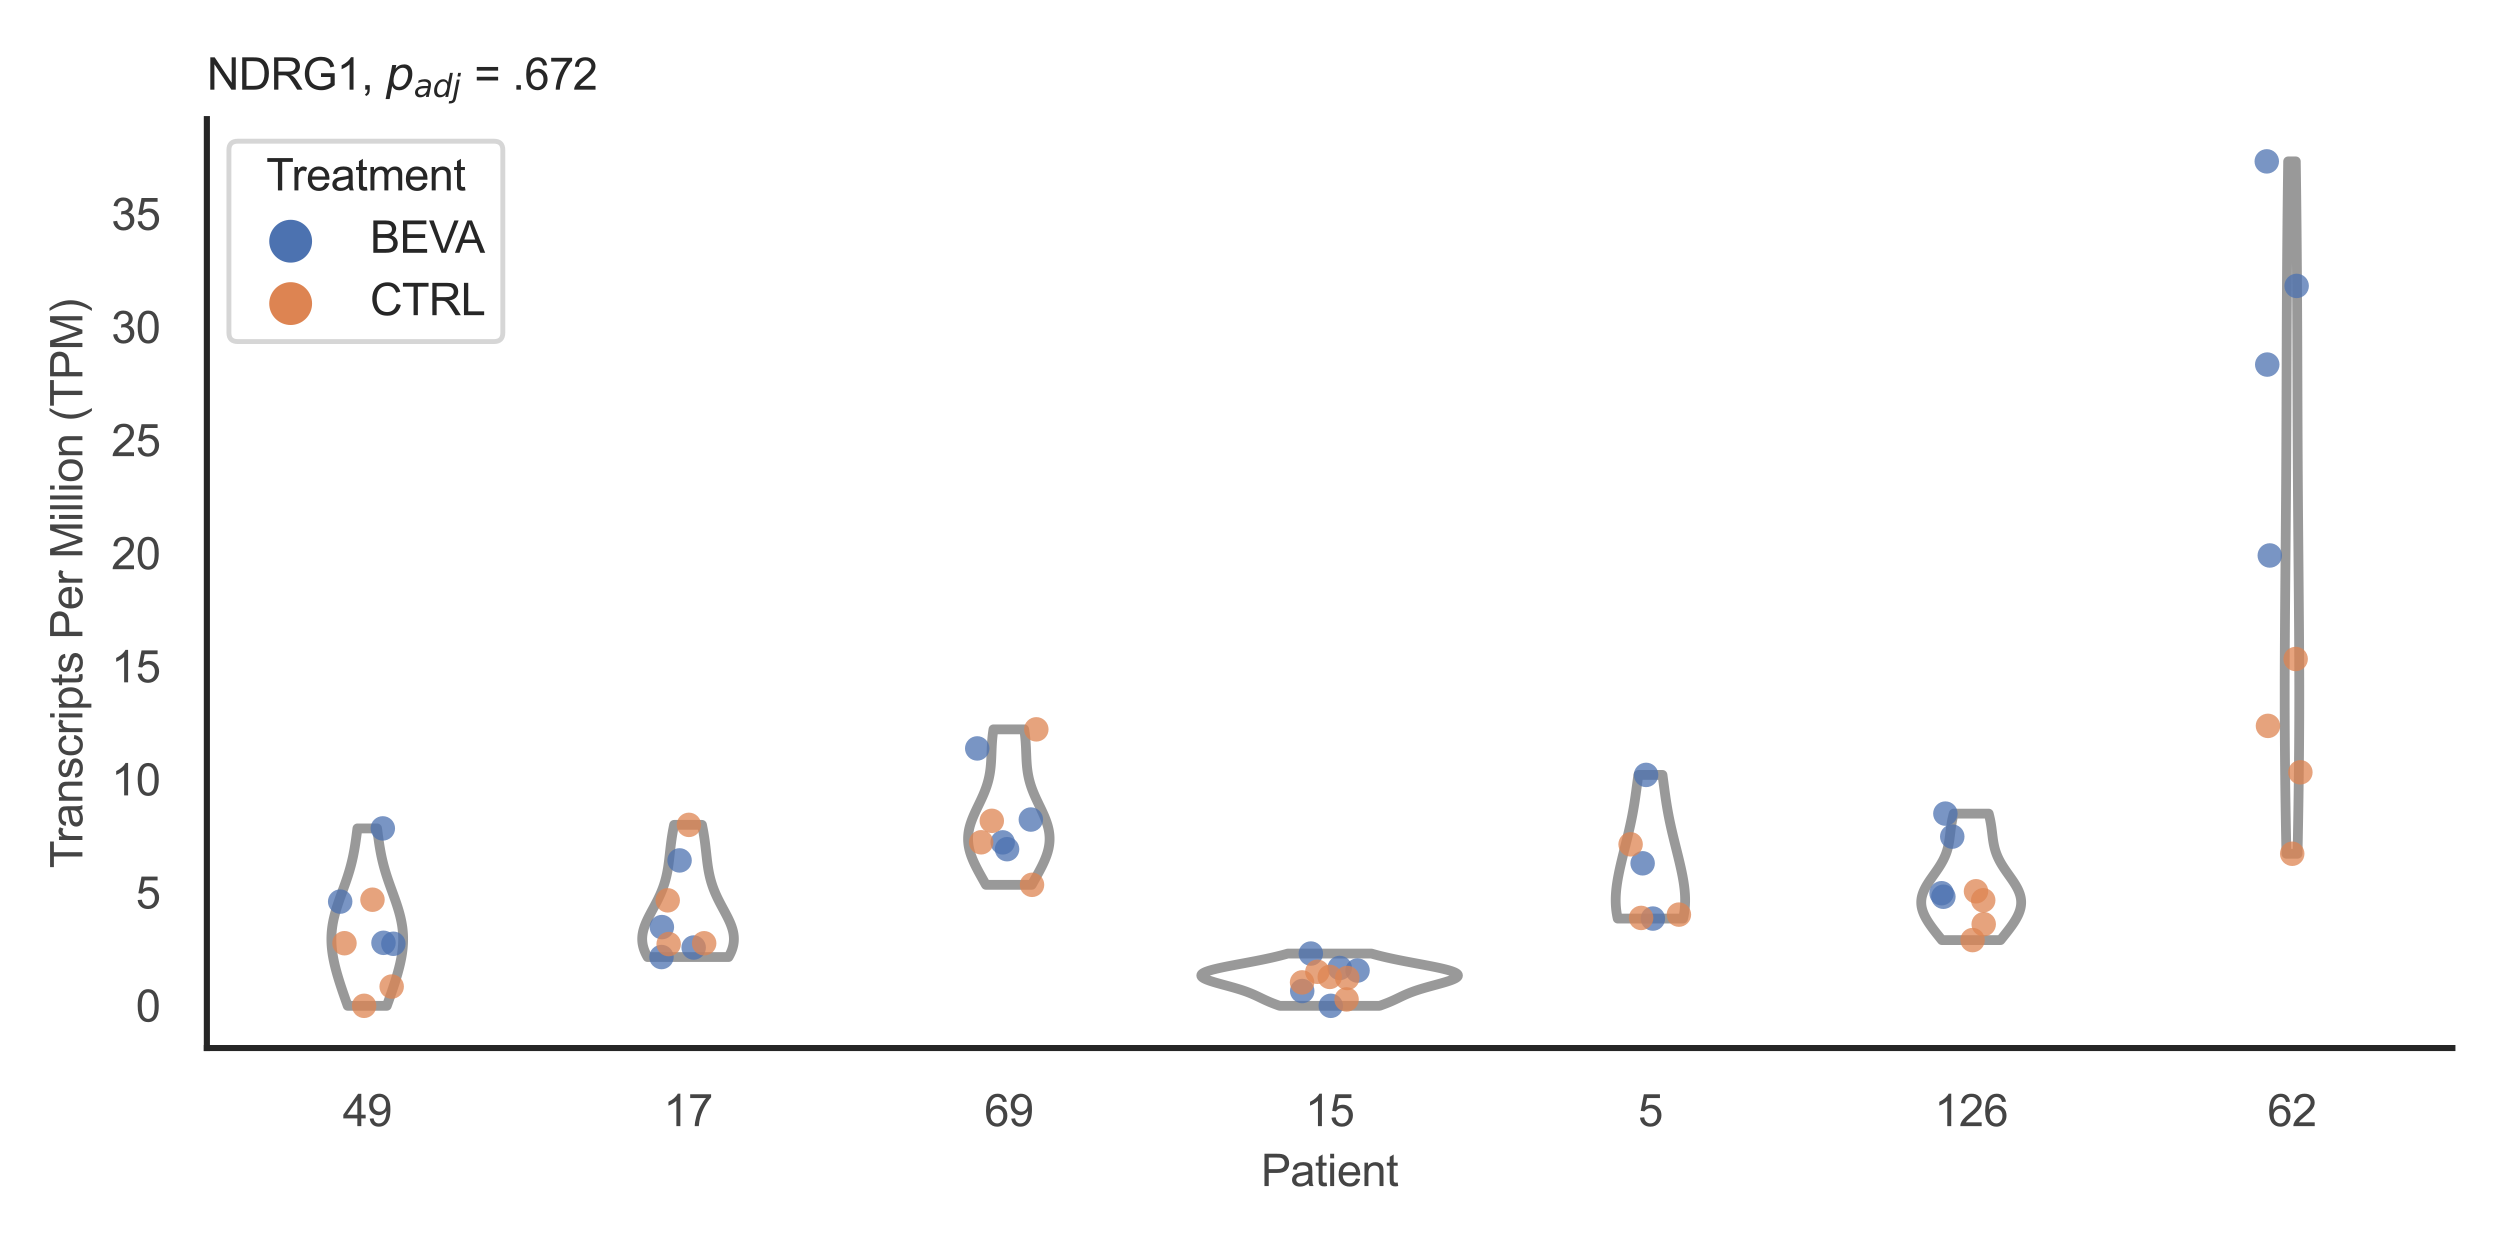 <?xml version="1.0" encoding="utf-8" standalone="no"?>
<!DOCTYPE svg PUBLIC "-//W3C//DTD SVG 1.1//EN"
  "http://www.w3.org/Graphics/SVG/1.1/DTD/svg11.dtd">
<svg xmlns:xlink="http://www.w3.org/1999/xlink" width="510.236pt" height="255.118pt" viewBox="0 0 510.236 255.118" xmlns="http://www.w3.org/2000/svg" version="1.1">
 <defs>
  <style type="text/css">*{stroke-linejoin: round; stroke-linecap: butt}</style>
 </defs>
 <g id="figure_1">
  <g id="patch_1">
   <path d="M 0 255.118 
L 510.236 255.118 
L 510.236 0 
L 0 0 
z
" style="fill: #ffffff"/>
  </g>
  <g id="axes_1">
   <g id="patch_2">
    <path d="M 42.22 213.898 
L 500.516 213.898 
L 500.516 24.32 
L 42.22 24.32 
z
" style="fill: #ffffff"/>
   </g>
   <g id="matplotlib.axis_1">
    <g id="xtick_1">
     <g id="text_1">
      <!-- 49 -->
      <g style="fill: #444444" transform="translate(69.951 229.84)scale(0.09 -0.09)">
       <defs>
        <path id="ArialMT-34" d="M 2069 0 
L 2069 1097 
L 81 1097 
L 81 1613 
L 2172 4581 
L 2631 4581 
L 2631 1613 
L 3250 1613 
L 3250 1097 
L 2631 1097 
L 2631 0 
L 2069 0 
z
M 2069 1613 
L 2069 3678 
L 634 1613 
L 2069 1613 
z
" transform="scale(0.016)"/>
        <path id="ArialMT-39" d="M 350 1059 
L 891 1109 
Q 959 728 1153 556 
Q 1347 384 1650 384 
Q 1909 384 2104 503 
Q 2300 622 2425 820 
Q 2550 1019 2634 1356 
Q 2719 1694 2719 2044 
Q 2719 2081 2716 2156 
Q 2547 1888 2255 1720 
Q 1963 1553 1622 1553 
Q 1053 1553 659 1965 
Q 266 2378 266 3053 
Q 266 3750 677 4175 
Q 1088 4600 1706 4600 
Q 2153 4600 2523 4359 
Q 2894 4119 3086 3673 
Q 3278 3228 3278 2384 
Q 3278 1506 3087 986 
Q 2897 466 2520 194 
Q 2144 -78 1638 -78 
Q 1100 -78 759 220 
Q 419 519 350 1059 
z
M 2653 3081 
Q 2653 3566 2395 3850 
Q 2138 4134 1775 4134 
Q 1400 4134 1122 3828 
Q 844 3522 844 3034 
Q 844 2597 1108 2323 
Q 1372 2050 1759 2050 
Q 2150 2050 2401 2323 
Q 2653 2597 2653 3081 
z
" transform="scale(0.016)"/>
       </defs>
       <use xlink:href="#ArialMT-34"/>
       <use xlink:href="#ArialMT-39" x="55.615"/>
      </g>
     </g>
    </g>
    <g id="xtick_2">
     <g id="text_2">
      <!-- 17 -->
      <g style="fill: #444444" transform="translate(135.421 229.84)scale(0.09 -0.09)">
       <defs>
        <path id="ArialMT-31" d="M 2384 0 
L 1822 0 
L 1822 3584 
Q 1619 3391 1289 3197 
Q 959 3003 697 2906 
L 697 3450 
Q 1169 3672 1522 3987 
Q 1875 4303 2022 4600 
L 2384 4600 
L 2384 0 
z
" transform="scale(0.016)"/>
        <path id="ArialMT-37" d="M 303 3981 
L 303 4522 
L 3269 4522 
L 3269 4084 
Q 2831 3619 2401 2847 
Q 1972 2075 1738 1259 
Q 1569 684 1522 0 
L 944 0 
Q 953 541 1156 1306 
Q 1359 2072 1739 2783 
Q 2119 3494 2547 3981 
L 303 3981 
z
" transform="scale(0.016)"/>
       </defs>
       <use xlink:href="#ArialMT-31"/>
       <use xlink:href="#ArialMT-37" x="55.615"/>
      </g>
     </g>
    </g>
    <g id="xtick_3">
     <g id="text_3">
      <!-- 69 -->
      <g style="fill: #444444" transform="translate(200.892 229.84)scale(0.09 -0.09)">
       <defs>
        <path id="ArialMT-36" d="M 3184 3459 
L 2625 3416 
Q 2550 3747 2413 3897 
Q 2184 4138 1850 4138 
Q 1581 4138 1378 3988 
Q 1113 3794 959 3422 
Q 806 3050 800 2363 
Q 1003 2672 1297 2822 
Q 1591 2972 1913 2972 
Q 2475 2972 2870 2558 
Q 3266 2144 3266 1488 
Q 3266 1056 3080 686 
Q 2894 316 2569 119 
Q 2244 -78 1831 -78 
Q 1128 -78 684 439 
Q 241 956 241 2144 
Q 241 3472 731 4075 
Q 1159 4600 1884 4600 
Q 2425 4600 2770 4297 
Q 3116 3994 3184 3459 
z
M 888 1484 
Q 888 1194 1011 928 
Q 1134 663 1356 523 
Q 1578 384 1822 384 
Q 2178 384 2434 671 
Q 2691 959 2691 1453 
Q 2691 1928 2437 2201 
Q 2184 2475 1800 2475 
Q 1419 2475 1153 2201 
Q 888 1928 888 1484 
z
" transform="scale(0.016)"/>
       </defs>
       <use xlink:href="#ArialMT-36"/>
       <use xlink:href="#ArialMT-39" x="55.615"/>
      </g>
     </g>
    </g>
    <g id="xtick_4">
     <g id="text_4">
      <!-- 15 -->
      <g style="fill: #444444" transform="translate(266.363 229.84)scale(0.09 -0.09)">
       <defs>
        <path id="ArialMT-35" d="M 266 1200 
L 856 1250 
Q 922 819 1161 601 
Q 1400 384 1738 384 
Q 2144 384 2425 690 
Q 2706 997 2706 1503 
Q 2706 1984 2436 2262 
Q 2166 2541 1728 2541 
Q 1456 2541 1237 2417 
Q 1019 2294 894 2097 
L 366 2166 
L 809 4519 
L 3088 4519 
L 3088 3981 
L 1259 3981 
L 1013 2750 
Q 1425 3038 1878 3038 
Q 2478 3038 2890 2622 
Q 3303 2206 3303 1553 
Q 3303 931 2941 478 
Q 2500 -78 1738 -78 
Q 1113 -78 717 272 
Q 322 622 266 1200 
z
" transform="scale(0.016)"/>
       </defs>
       <use xlink:href="#ArialMT-31"/>
       <use xlink:href="#ArialMT-35" x="55.615"/>
      </g>
     </g>
    </g>
    <g id="xtick_5">
     <g id="text_5">
      <!-- 5 -->
      <g style="fill: #444444" transform="translate(334.337 229.84)scale(0.09 -0.09)">
       <use xlink:href="#ArialMT-35"/>
      </g>
     </g>
    </g>
    <g id="xtick_6">
     <g id="text_6">
      <!-- 126 -->
      <g style="fill: #444444" transform="translate(394.803 229.84)scale(0.09 -0.09)">
       <defs>
        <path id="ArialMT-32" d="M 3222 541 
L 3222 0 
L 194 0 
Q 188 203 259 391 
Q 375 700 629 1000 
Q 884 1300 1366 1694 
Q 2113 2306 2375 2664 
Q 2638 3022 2638 3341 
Q 2638 3675 2398 3904 
Q 2159 4134 1775 4134 
Q 1369 4134 1125 3890 
Q 881 3647 878 3216 
L 300 3275 
Q 359 3922 746 4261 
Q 1134 4600 1788 4600 
Q 2447 4600 2831 4234 
Q 3216 3869 3216 3328 
Q 3216 3053 3103 2787 
Q 2991 2522 2730 2228 
Q 2469 1934 1863 1422 
Q 1356 997 1212 845 
Q 1069 694 975 541 
L 3222 541 
z
" transform="scale(0.016)"/>
       </defs>
       <use xlink:href="#ArialMT-31"/>
       <use xlink:href="#ArialMT-32" x="55.615"/>
       <use xlink:href="#ArialMT-36" x="111.23"/>
      </g>
     </g>
    </g>
    <g id="xtick_7">
     <g id="text_7">
      <!-- 62 -->
      <g style="fill: #444444" transform="translate(462.776 229.84)scale(0.09 -0.09)">
       <use xlink:href="#ArialMT-36"/>
       <use xlink:href="#ArialMT-32" x="55.615"/>
      </g>
     </g>
    </g>
    <g id="text_8">
     <!-- Patient -->
     <g style="fill: #444444" transform="translate(257.359 242.071)scale(0.09 -0.09)">
      <defs>
       <path id="ArialMT-50" d="M 494 0 
L 494 4581 
L 2222 4581 
Q 2678 4581 2919 4538 
Q 3256 4481 3484 4323 
Q 3713 4166 3852 3881 
Q 3991 3597 3991 3256 
Q 3991 2672 3619 2267 
Q 3247 1863 2275 1863 
L 1100 1863 
L 1100 0 
L 494 0 
z
M 1100 2403 
L 2284 2403 
Q 2872 2403 3119 2622 
Q 3366 2841 3366 3238 
Q 3366 3525 3220 3729 
Q 3075 3934 2838 4000 
Q 2684 4041 2272 4041 
L 1100 4041 
L 1100 2403 
z
" transform="scale(0.016)"/>
       <path id="ArialMT-61" d="M 2588 409 
Q 2275 144 1986 34 
Q 1697 -75 1366 -75 
Q 819 -75 525 192 
Q 231 459 231 875 
Q 231 1119 342 1320 
Q 453 1522 633 1644 
Q 813 1766 1038 1828 
Q 1203 1872 1538 1913 
Q 2219 1994 2541 2106 
Q 2544 2222 2544 2253 
Q 2544 2597 2384 2738 
Q 2169 2928 1744 2928 
Q 1347 2928 1158 2789 
Q 969 2650 878 2297 
L 328 2372 
Q 403 2725 575 2942 
Q 747 3159 1072 3276 
Q 1397 3394 1825 3394 
Q 2250 3394 2515 3294 
Q 2781 3194 2906 3042 
Q 3031 2891 3081 2659 
Q 3109 2516 3109 2141 
L 3109 1391 
Q 3109 606 3145 398 
Q 3181 191 3288 0 
L 2700 0 
Q 2613 175 2588 409 
z
M 2541 1666 
Q 2234 1541 1622 1453 
Q 1275 1403 1131 1340 
Q 988 1278 909 1158 
Q 831 1038 831 891 
Q 831 666 1001 516 
Q 1172 366 1500 366 
Q 1825 366 2078 508 
Q 2331 650 2450 897 
Q 2541 1088 2541 1459 
L 2541 1666 
z
" transform="scale(0.016)"/>
       <path id="ArialMT-74" d="M 1650 503 
L 1731 6 
Q 1494 -44 1306 -44 
Q 1000 -44 831 53 
Q 663 150 594 308 
Q 525 466 525 972 
L 525 2881 
L 113 2881 
L 113 3319 
L 525 3319 
L 525 4141 
L 1084 4478 
L 1084 3319 
L 1650 3319 
L 1650 2881 
L 1084 2881 
L 1084 941 
Q 1084 700 1114 631 
Q 1144 563 1211 522 
Q 1278 481 1403 481 
Q 1497 481 1650 503 
z
" transform="scale(0.016)"/>
       <path id="ArialMT-69" d="M 425 3934 
L 425 4581 
L 988 4581 
L 988 3934 
L 425 3934 
z
M 425 0 
L 425 3319 
L 988 3319 
L 988 0 
L 425 0 
z
" transform="scale(0.016)"/>
       <path id="ArialMT-65" d="M 2694 1069 
L 3275 997 
Q 3138 488 2766 206 
Q 2394 -75 1816 -75 
Q 1088 -75 661 373 
Q 234 822 234 1631 
Q 234 2469 665 2931 
Q 1097 3394 1784 3394 
Q 2450 3394 2872 2941 
Q 3294 2488 3294 1666 
Q 3294 1616 3291 1516 
L 816 1516 
Q 847 969 1125 678 
Q 1403 388 1819 388 
Q 2128 388 2347 550 
Q 2566 713 2694 1069 
z
M 847 1978 
L 2700 1978 
Q 2663 2397 2488 2606 
Q 2219 2931 1791 2931 
Q 1403 2931 1139 2672 
Q 875 2413 847 1978 
z
" transform="scale(0.016)"/>
       <path id="ArialMT-6e" d="M 422 0 
L 422 3319 
L 928 3319 
L 928 2847 
Q 1294 3394 1984 3394 
Q 2284 3394 2536 3286 
Q 2788 3178 2913 3003 
Q 3038 2828 3088 2588 
Q 3119 2431 3119 2041 
L 3119 0 
L 2556 0 
L 2556 2019 
Q 2556 2363 2490 2533 
Q 2425 2703 2258 2804 
Q 2091 2906 1866 2906 
Q 1506 2906 1245 2678 
Q 984 2450 984 1813 
L 984 0 
L 422 0 
z
" transform="scale(0.016)"/>
      </defs>
      <use xlink:href="#ArialMT-50"/>
      <use xlink:href="#ArialMT-61" x="66.699"/>
      <use xlink:href="#ArialMT-74" x="122.314"/>
      <use xlink:href="#ArialMT-69" x="150.098"/>
      <use xlink:href="#ArialMT-65" x="172.314"/>
      <use xlink:href="#ArialMT-6e" x="227.93"/>
      <use xlink:href="#ArialMT-74" x="283.545"/>
     </g>
    </g>
   </g>
   <g id="matplotlib.axis_2">
    <g id="ytick_1">
     <g id="text_9">
      <!-- 0 -->
      <g style="fill: #444444" transform="translate(27.715 208.502)scale(0.09 -0.09)">
       <defs>
        <path id="ArialMT-30" d="M 266 2259 
Q 266 3072 433 3567 
Q 600 4063 929 4331 
Q 1259 4600 1759 4600 
Q 2128 4600 2406 4451 
Q 2684 4303 2865 4023 
Q 3047 3744 3150 3342 
Q 3253 2941 3253 2259 
Q 3253 1453 3087 958 
Q 2922 463 2592 192 
Q 2263 -78 1759 -78 
Q 1097 -78 719 397 
Q 266 969 266 2259 
z
M 844 2259 
Q 844 1131 1108 757 
Q 1372 384 1759 384 
Q 2147 384 2411 759 
Q 2675 1134 2675 2259 
Q 2675 3391 2411 3762 
Q 2147 4134 1753 4134 
Q 1366 4134 1134 3806 
Q 844 3388 844 2259 
z
" transform="scale(0.016)"/>
       </defs>
       <use xlink:href="#ArialMT-30"/>
      </g>
     </g>
    </g>
    <g id="ytick_2">
     <g id="text_10">
      <!-- 5 -->
      <g style="fill: #444444" transform="translate(27.715 185.419)scale(0.09 -0.09)">
       <use xlink:href="#ArialMT-35"/>
      </g>
     </g>
    </g>
    <g id="ytick_3">
     <g id="text_11">
      <!-- 10 -->
      <g style="fill: #444444" transform="translate(22.71 162.337)scale(0.09 -0.09)">
       <use xlink:href="#ArialMT-31"/>
       <use xlink:href="#ArialMT-30" x="55.615"/>
      </g>
     </g>
    </g>
    <g id="ytick_4">
     <g id="text_12">
      <!-- 15 -->
      <g style="fill: #444444" transform="translate(22.71 139.254)scale(0.09 -0.09)">
       <use xlink:href="#ArialMT-31"/>
       <use xlink:href="#ArialMT-35" x="55.615"/>
      </g>
     </g>
    </g>
    <g id="ytick_5">
     <g id="text_13">
      <!-- 20 -->
      <g style="fill: #444444" transform="translate(22.71 116.172)scale(0.09 -0.09)">
       <use xlink:href="#ArialMT-32"/>
       <use xlink:href="#ArialMT-30" x="55.615"/>
      </g>
     </g>
    </g>
    <g id="ytick_6">
     <g id="text_14">
      <!-- 25 -->
      <g style="fill: #444444" transform="translate(22.71 93.089)scale(0.09 -0.09)">
       <use xlink:href="#ArialMT-32"/>
       <use xlink:href="#ArialMT-35" x="55.615"/>
      </g>
     </g>
    </g>
    <g id="ytick_7">
     <g id="text_15">
      <!-- 30 -->
      <g style="fill: #444444" transform="translate(22.71 70.007)scale(0.09 -0.09)">
       <defs>
        <path id="ArialMT-33" d="M 269 1209 
L 831 1284 
Q 928 806 1161 595 
Q 1394 384 1728 384 
Q 2125 384 2398 659 
Q 2672 934 2672 1341 
Q 2672 1728 2419 1979 
Q 2166 2231 1775 2231 
Q 1616 2231 1378 2169 
L 1441 2663 
Q 1497 2656 1531 2656 
Q 1891 2656 2178 2843 
Q 2466 3031 2466 3422 
Q 2466 3731 2256 3934 
Q 2047 4138 1716 4138 
Q 1388 4138 1169 3931 
Q 950 3725 888 3313 
L 325 3413 
Q 428 3978 793 4289 
Q 1159 4600 1703 4600 
Q 2078 4600 2393 4439 
Q 2709 4278 2876 4000 
Q 3044 3722 3044 3409 
Q 3044 3113 2884 2869 
Q 2725 2625 2413 2481 
Q 2819 2388 3044 2092 
Q 3269 1797 3269 1353 
Q 3269 753 2831 336 
Q 2394 -81 1725 -81 
Q 1122 -81 723 278 
Q 325 638 269 1209 
z
" transform="scale(0.016)"/>
       </defs>
       <use xlink:href="#ArialMT-33"/>
       <use xlink:href="#ArialMT-30" x="55.615"/>
      </g>
     </g>
    </g>
    <g id="ytick_8">
     <g id="text_16">
      <!-- 35 -->
      <g style="fill: #444444" transform="translate(22.71 46.924)scale(0.09 -0.09)">
       <use xlink:href="#ArialMT-33"/>
       <use xlink:href="#ArialMT-35" x="55.615"/>
      </g>
     </g>
    </g>
    <g id="text_17">
     <!-- Transcripts Per Million (TPM) -->
     <g style="fill: #444444" transform="translate(16.816 177.194)rotate(-90)scale(0.09 -0.09)">
      <defs>
       <path id="ArialMT-54" d="M 1659 0 
L 1659 4041 
L 150 4041 
L 150 4581 
L 3781 4581 
L 3781 4041 
L 2266 4041 
L 2266 0 
L 1659 0 
z
" transform="scale(0.016)"/>
       <path id="ArialMT-72" d="M 416 0 
L 416 3319 
L 922 3319 
L 922 2816 
Q 1116 3169 1280 3281 
Q 1444 3394 1641 3394 
Q 1925 3394 2219 3213 
L 2025 2691 
Q 1819 2813 1613 2813 
Q 1428 2813 1281 2702 
Q 1134 2591 1072 2394 
Q 978 2094 978 1738 
L 978 0 
L 416 0 
z
" transform="scale(0.016)"/>
       <path id="ArialMT-73" d="M 197 991 
L 753 1078 
Q 800 744 1014 566 
Q 1228 388 1613 388 
Q 2000 388 2187 545 
Q 2375 703 2375 916 
Q 2375 1106 2209 1216 
Q 2094 1291 1634 1406 
Q 1016 1563 777 1677 
Q 538 1791 414 1992 
Q 291 2194 291 2438 
Q 291 2659 392 2848 
Q 494 3038 669 3163 
Q 800 3259 1026 3326 
Q 1253 3394 1513 3394 
Q 1903 3394 2198 3281 
Q 2494 3169 2634 2976 
Q 2775 2784 2828 2463 
L 2278 2388 
Q 2241 2644 2061 2787 
Q 1881 2931 1553 2931 
Q 1166 2931 1000 2803 
Q 834 2675 834 2503 
Q 834 2394 903 2306 
Q 972 2216 1119 2156 
Q 1203 2125 1616 2013 
Q 2213 1853 2448 1751 
Q 2684 1650 2818 1456 
Q 2953 1263 2953 975 
Q 2953 694 2789 445 
Q 2625 197 2315 61 
Q 2006 -75 1616 -75 
Q 969 -75 630 194 
Q 291 463 197 991 
z
" transform="scale(0.016)"/>
       <path id="ArialMT-63" d="M 2588 1216 
L 3141 1144 
Q 3050 572 2676 248 
Q 2303 -75 1759 -75 
Q 1078 -75 664 370 
Q 250 816 250 1647 
Q 250 2184 428 2587 
Q 606 2991 970 3192 
Q 1334 3394 1763 3394 
Q 2303 3394 2647 3120 
Q 2991 2847 3088 2344 
L 2541 2259 
Q 2463 2594 2264 2762 
Q 2066 2931 1784 2931 
Q 1359 2931 1093 2626 
Q 828 2322 828 1663 
Q 828 994 1084 691 
Q 1341 388 1753 388 
Q 2084 388 2306 591 
Q 2528 794 2588 1216 
z
" transform="scale(0.016)"/>
       <path id="ArialMT-70" d="M 422 -1272 
L 422 3319 
L 934 3319 
L 934 2888 
Q 1116 3141 1344 3267 
Q 1572 3394 1897 3394 
Q 2322 3394 2647 3175 
Q 2972 2956 3137 2557 
Q 3303 2159 3303 1684 
Q 3303 1175 3120 767 
Q 2938 359 2589 142 
Q 2241 -75 1856 -75 
Q 1575 -75 1351 44 
Q 1128 163 984 344 
L 984 -1272 
L 422 -1272 
z
M 931 1641 
Q 931 1000 1190 694 
Q 1450 388 1819 388 
Q 2194 388 2461 705 
Q 2728 1022 2728 1688 
Q 2728 2322 2467 2637 
Q 2206 2953 1844 2953 
Q 1484 2953 1207 2617 
Q 931 2281 931 1641 
z
" transform="scale(0.016)"/>
       <path id="ArialMT-20" transform="scale(0.016)"/>
       <path id="ArialMT-4d" d="M 475 0 
L 475 4581 
L 1388 4581 
L 2472 1338 
Q 2622 884 2691 659 
Q 2769 909 2934 1394 
L 4031 4581 
L 4847 4581 
L 4847 0 
L 4263 0 
L 4263 3834 
L 2931 0 
L 2384 0 
L 1059 3900 
L 1059 0 
L 475 0 
z
" transform="scale(0.016)"/>
       <path id="ArialMT-6c" d="M 409 0 
L 409 4581 
L 972 4581 
L 972 0 
L 409 0 
z
" transform="scale(0.016)"/>
       <path id="ArialMT-6f" d="M 213 1659 
Q 213 2581 725 3025 
Q 1153 3394 1769 3394 
Q 2453 3394 2887 2945 
Q 3322 2497 3322 1706 
Q 3322 1066 3130 698 
Q 2938 331 2570 128 
Q 2203 -75 1769 -75 
Q 1072 -75 642 372 
Q 213 819 213 1659 
z
M 791 1659 
Q 791 1022 1069 705 
Q 1347 388 1769 388 
Q 2188 388 2466 706 
Q 2744 1025 2744 1678 
Q 2744 2294 2464 2611 
Q 2184 2928 1769 2928 
Q 1347 2928 1069 2612 
Q 791 2297 791 1659 
z
" transform="scale(0.016)"/>
       <path id="ArialMT-28" d="M 1497 -1347 
Q 1031 -759 709 28 
Q 388 816 388 1659 
Q 388 2403 628 3084 
Q 909 3875 1497 4659 
L 1900 4659 
Q 1522 4009 1400 3731 
Q 1209 3300 1100 2831 
Q 966 2247 966 1656 
Q 966 153 1900 -1347 
L 1497 -1347 
z
" transform="scale(0.016)"/>
       <path id="ArialMT-29" d="M 791 -1347 
L 388 -1347 
Q 1322 153 1322 1656 
Q 1322 2244 1188 2822 
Q 1081 3291 891 3722 
Q 769 4003 388 4659 
L 791 4659 
Q 1378 3875 1659 3084 
Q 1900 2403 1900 1659 
Q 1900 816 1576 28 
Q 1253 -759 791 -1347 
z
" transform="scale(0.016)"/>
      </defs>
      <use xlink:href="#ArialMT-54"/>
      <use xlink:href="#ArialMT-72" x="57.334"/>
      <use xlink:href="#ArialMT-61" x="90.635"/>
      <use xlink:href="#ArialMT-6e" x="146.25"/>
      <use xlink:href="#ArialMT-73" x="201.865"/>
      <use xlink:href="#ArialMT-63" x="251.865"/>
      <use xlink:href="#ArialMT-72" x="301.865"/>
      <use xlink:href="#ArialMT-69" x="335.166"/>
      <use xlink:href="#ArialMT-70" x="357.383"/>
      <use xlink:href="#ArialMT-74" x="412.998"/>
      <use xlink:href="#ArialMT-73" x="440.781"/>
      <use xlink:href="#ArialMT-20" x="490.781"/>
      <use xlink:href="#ArialMT-50" x="518.564"/>
      <use xlink:href="#ArialMT-65" x="585.264"/>
      <use xlink:href="#ArialMT-72" x="640.879"/>
      <use xlink:href="#ArialMT-20" x="674.18"/>
      <use xlink:href="#ArialMT-4d" x="701.963"/>
      <use xlink:href="#ArialMT-69" x="785.264"/>
      <use xlink:href="#ArialMT-6c" x="807.48"/>
      <use xlink:href="#ArialMT-6c" x="829.697"/>
      <use xlink:href="#ArialMT-69" x="851.914"/>
      <use xlink:href="#ArialMT-6f" x="874.131"/>
      <use xlink:href="#ArialMT-6e" x="929.746"/>
      <use xlink:href="#ArialMT-20" x="985.361"/>
      <use xlink:href="#ArialMT-28" x="1013.145"/>
      <use xlink:href="#ArialMT-54" x="1046.445"/>
      <use xlink:href="#ArialMT-50" x="1107.529"/>
      <use xlink:href="#ArialMT-4d" x="1174.229"/>
      <use xlink:href="#ArialMT-29" x="1257.529"/>
     </g>
    </g>
   </g>
   <g id="PolyCollection_1">
    <defs>
     <path id="m1770c7cf27" d="M 78.948 -49.837 
L 70.963 -49.837 
L 70.832 -50.203 
L 70.701 -50.569 
L 70.571 -50.934 
L 70.442 -51.3 
L 70.314 -51.666 
L 70.186 -52.032 
L 70.059 -52.397 
L 69.934 -52.763 
L 69.81 -53.129 
L 69.687 -53.495 
L 69.566 -53.86 
L 69.447 -54.226 
L 69.329 -54.592 
L 69.214 -54.958 
L 69.101 -55.323 
L 68.99 -55.689 
L 68.882 -56.055 
L 68.776 -56.42 
L 68.674 -56.786 
L 68.575 -57.152 
L 68.479 -57.518 
L 68.387 -57.883 
L 68.299 -58.249 
L 68.216 -58.615 
L 68.137 -58.981 
L 68.062 -59.346 
L 67.993 -59.712 
L 67.929 -60.078 
L 67.871 -60.444 
L 67.819 -60.809 
L 67.773 -61.175 
L 67.733 -61.541 
L 67.7 -61.907 
L 67.673 -62.272 
L 67.654 -62.638 
L 67.641 -63.004 
L 67.636 -63.369 
L 67.639 -63.735 
L 67.648 -64.101 
L 67.666 -64.467 
L 67.69 -64.832 
L 67.723 -65.198 
L 67.762 -65.564 
L 67.809 -65.93 
L 67.864 -66.295 
L 67.925 -66.661 
L 67.993 -67.027 
L 68.068 -67.393 
L 68.149 -67.758 
L 68.237 -68.124 
L 68.33 -68.49 
L 68.429 -68.856 
L 68.533 -69.221 
L 68.642 -69.587 
L 68.755 -69.953 
L 68.873 -70.318 
L 68.993 -70.684 
L 69.117 -71.05 
L 69.244 -71.416 
L 69.373 -71.781 
L 69.503 -72.147 
L 69.635 -72.513 
L 69.768 -72.879 
L 69.901 -73.244 
L 70.034 -73.61 
L 70.166 -73.976 
L 70.298 -74.342 
L 70.428 -74.707 
L 70.556 -75.073 
L 70.683 -75.439 
L 70.807 -75.805 
L 70.928 -76.17 
L 71.046 -76.536 
L 71.16 -76.902 
L 71.272 -77.267 
L 71.379 -77.633 
L 71.483 -77.999 
L 71.583 -78.365 
L 71.679 -78.73 
L 71.771 -79.096 
L 71.859 -79.462 
L 71.943 -79.828 
L 72.024 -80.193 
L 72.1 -80.559 
L 72.173 -80.925 
L 72.243 -81.291 
L 72.31 -81.656 
L 72.373 -82.022 
L 72.434 -82.388 
L 72.492 -82.754 
L 72.548 -83.119 
L 72.603 -83.485 
L 72.655 -83.851 
L 72.706 -84.217 
L 72.756 -84.582 
L 72.805 -84.948 
L 72.853 -85.314 
L 72.901 -85.679 
L 72.948 -86.045 
L 76.963 -86.045 
L 76.963 -86.045 
L 77.01 -85.679 
L 77.058 -85.314 
L 77.106 -84.948 
L 77.155 -84.582 
L 77.205 -84.217 
L 77.256 -83.851 
L 77.308 -83.485 
L 77.362 -83.119 
L 77.419 -82.754 
L 77.477 -82.388 
L 77.538 -82.022 
L 77.601 -81.656 
L 77.668 -81.291 
L 77.737 -80.925 
L 77.81 -80.559 
L 77.887 -80.193 
L 77.968 -79.828 
L 78.052 -79.462 
L 78.14 -79.096 
L 78.232 -78.73 
L 78.328 -78.365 
L 78.428 -77.999 
L 78.532 -77.633 
L 78.639 -77.267 
L 78.751 -76.902 
L 78.865 -76.536 
L 78.983 -76.17 
L 79.104 -75.805 
L 79.228 -75.439 
L 79.354 -75.073 
L 79.483 -74.707 
L 79.613 -74.342 
L 79.744 -73.976 
L 79.877 -73.61 
L 80.01 -73.244 
L 80.143 -72.879 
L 80.276 -72.513 
L 80.407 -72.147 
L 80.538 -71.781 
L 80.667 -71.416 
L 80.794 -71.05 
L 80.917 -70.684 
L 81.038 -70.318 
L 81.156 -69.953 
L 81.269 -69.587 
L 81.378 -69.221 
L 81.482 -68.856 
L 81.581 -68.49 
L 81.674 -68.124 
L 81.762 -67.758 
L 81.843 -67.393 
L 81.918 -67.027 
L 81.986 -66.661 
L 82.047 -66.295 
L 82.102 -65.93 
L 82.149 -65.564 
L 82.188 -65.198 
L 82.22 -64.832 
L 82.245 -64.467 
L 82.262 -64.101 
L 82.272 -63.735 
L 82.275 -63.369 
L 82.269 -63.004 
L 82.257 -62.638 
L 82.238 -62.272 
L 82.211 -61.907 
L 82.178 -61.541 
L 82.138 -61.175 
L 82.092 -60.809 
L 82.04 -60.444 
L 81.982 -60.078 
L 81.918 -59.712 
L 81.849 -59.346 
L 81.774 -58.981 
L 81.695 -58.615 
L 81.612 -58.249 
L 81.524 -57.883 
L 81.432 -57.518 
L 81.336 -57.152 
L 81.237 -56.786 
L 81.135 -56.42 
L 81.029 -56.055 
L 80.921 -55.689 
L 80.81 -55.323 
L 80.697 -54.958 
L 80.582 -54.592 
L 80.464 -54.226 
L 80.345 -53.86 
L 80.224 -53.495 
L 80.101 -53.129 
L 79.977 -52.763 
L 79.852 -52.397 
L 79.725 -52.032 
L 79.597 -51.666 
L 79.469 -51.3 
L 79.34 -50.934 
L 79.21 -50.569 
L 79.079 -50.203 
L 78.948 -49.837 
z
" style="stroke: #999999; stroke-width: 2"/>
    </defs>
    <g clip-path="url(#p5e5f7168b0)">
     <use xlink:href="#m1770c7cf27" x="0" y="255.118" style="fill: #ffffff; stroke: #999999; stroke-width: 2"/>
    </g>
   </g>
   <g id="PolyCollection_2">
    <defs>
     <path id="mbe95649fa4" d="M 148.69 -59.79 
L 132.163 -59.79 
L 132.012 -60.063 
L 131.871 -60.335 
L 131.74 -60.608 
L 131.62 -60.88 
L 131.511 -61.153 
L 131.414 -61.425 
L 131.328 -61.698 
L 131.254 -61.97 
L 131.193 -62.243 
L 131.144 -62.515 
L 131.107 -62.788 
L 131.082 -63.06 
L 131.07 -63.333 
L 131.069 -63.605 
L 131.081 -63.878 
L 131.104 -64.15 
L 131.138 -64.423 
L 131.183 -64.695 
L 131.239 -64.968 
L 131.304 -65.24 
L 131.38 -65.513 
L 131.464 -65.785 
L 131.557 -66.058 
L 131.657 -66.33 
L 131.765 -66.603 
L 131.88 -66.875 
L 132.001 -67.148 
L 132.127 -67.42 
L 132.258 -67.693 
L 132.393 -67.965 
L 132.531 -68.238 
L 132.673 -68.51 
L 132.816 -68.783 
L 132.962 -69.055 
L 133.108 -69.328 
L 133.254 -69.6 
L 133.401 -69.873 
L 133.547 -70.145 
L 133.692 -70.418 
L 133.835 -70.69 
L 133.977 -70.963 
L 134.116 -71.235 
L 134.252 -71.508 
L 134.386 -71.78 
L 134.516 -72.053 
L 134.642 -72.325 
L 134.765 -72.598 
L 134.883 -72.87 
L 134.998 -73.143 
L 135.108 -73.415 
L 135.214 -73.688 
L 135.315 -73.96 
L 135.412 -74.233 
L 135.505 -74.505 
L 135.593 -74.778 
L 135.677 -75.05 
L 135.756 -75.323 
L 135.831 -75.595 
L 135.902 -75.868 
L 135.97 -76.14 
L 136.033 -76.413 
L 136.093 -76.685 
L 136.149 -76.958 
L 136.202 -77.23 
L 136.252 -77.503 
L 136.299 -77.775 
L 136.343 -78.048 
L 136.385 -78.32 
L 136.425 -78.593 
L 136.463 -78.865 
L 136.499 -79.138 
L 136.534 -79.41 
L 136.567 -79.683 
L 136.599 -79.955 
L 136.631 -80.228 
L 136.661 -80.5 
L 136.692 -80.773 
L 136.722 -81.045 
L 136.752 -81.318 
L 136.783 -81.59 
L 136.814 -81.863 
L 136.845 -82.135 
L 136.878 -82.408 
L 136.911 -82.68 
L 136.945 -82.953 
L 136.98 -83.225 
L 137.017 -83.498 
L 137.055 -83.77 
L 137.094 -84.043 
L 137.135 -84.315 
L 137.178 -84.588 
L 137.222 -84.86 
L 137.269 -85.133 
L 137.316 -85.405 
L 137.366 -85.678 
L 137.417 -85.95 
L 137.471 -86.223 
L 137.526 -86.495 
L 137.582 -86.768 
L 143.271 -86.768 
L 143.271 -86.768 
L 143.327 -86.495 
L 143.382 -86.223 
L 143.435 -85.95 
L 143.487 -85.678 
L 143.536 -85.405 
L 143.584 -85.133 
L 143.63 -84.86 
L 143.675 -84.588 
L 143.717 -84.315 
L 143.758 -84.043 
L 143.798 -83.77 
L 143.836 -83.498 
L 143.873 -83.225 
L 143.908 -82.953 
L 143.942 -82.68 
L 143.975 -82.408 
L 144.007 -82.135 
L 144.039 -81.863 
L 144.07 -81.59 
L 144.1 -81.318 
L 144.13 -81.045 
L 144.161 -80.773 
L 144.191 -80.5 
L 144.222 -80.228 
L 144.253 -79.955 
L 144.286 -79.683 
L 144.319 -79.41 
L 144.354 -79.138 
L 144.39 -78.865 
L 144.428 -78.593 
L 144.467 -78.32 
L 144.509 -78.048 
L 144.554 -77.775 
L 144.601 -77.503 
L 144.651 -77.23 
L 144.704 -76.958 
L 144.76 -76.685 
L 144.82 -76.413 
L 144.883 -76.14 
L 144.95 -75.868 
L 145.021 -75.595 
L 145.097 -75.323 
L 145.176 -75.05 
L 145.26 -74.778 
L 145.348 -74.505 
L 145.44 -74.233 
L 145.537 -73.96 
L 145.639 -73.688 
L 145.745 -73.415 
L 145.855 -73.143 
L 145.969 -72.87 
L 146.088 -72.598 
L 146.211 -72.325 
L 146.337 -72.053 
L 146.467 -71.78 
L 146.6 -71.508 
L 146.737 -71.235 
L 146.876 -70.963 
L 147.017 -70.69 
L 147.161 -70.418 
L 147.306 -70.145 
L 147.452 -69.873 
L 147.598 -69.6 
L 147.745 -69.328 
L 147.891 -69.055 
L 148.036 -68.783 
L 148.18 -68.51 
L 148.321 -68.238 
L 148.46 -67.965 
L 148.595 -67.693 
L 148.726 -67.42 
L 148.852 -67.148 
L 148.973 -66.875 
L 149.087 -66.603 
L 149.195 -66.33 
L 149.296 -66.058 
L 149.389 -65.785 
L 149.473 -65.513 
L 149.548 -65.24 
L 149.614 -64.968 
L 149.67 -64.695 
L 149.715 -64.423 
L 149.749 -64.15 
L 149.772 -63.878 
L 149.783 -63.605 
L 149.783 -63.333 
L 149.77 -63.06 
L 149.746 -62.788 
L 149.709 -62.515 
L 149.66 -62.243 
L 149.598 -61.97 
L 149.525 -61.698 
L 149.439 -61.425 
L 149.342 -61.153 
L 149.233 -60.88 
L 149.113 -60.608 
L 148.982 -60.335 
L 148.841 -60.063 
L 148.69 -59.79 
z
" style="stroke: #999999; stroke-width: 2"/>
    </defs>
    <g clip-path="url(#p5e5f7168b0)">
     <use xlink:href="#mbe95649fa4" x="0" y="255.118" style="fill: #ffffff; stroke: #999999; stroke-width: 2"/>
    </g>
   </g>
   <g id="PolyCollection_3">
    <defs>
     <path id="me4e25c3818" d="M 210.576 -74.531 
L 201.218 -74.531 
L 201.04 -74.852 
L 200.861 -75.173 
L 200.681 -75.493 
L 200.501 -75.814 
L 200.322 -76.134 
L 200.144 -76.455 
L 199.967 -76.775 
L 199.792 -77.096 
L 199.62 -77.416 
L 199.451 -77.737 
L 199.286 -78.057 
L 199.125 -78.378 
L 198.969 -78.698 
L 198.818 -79.019 
L 198.674 -79.339 
L 198.536 -79.66 
L 198.405 -79.98 
L 198.283 -80.301 
L 198.168 -80.621 
L 198.063 -80.942 
L 197.966 -81.262 
L 197.88 -81.583 
L 197.804 -81.903 
L 197.738 -82.224 
L 197.683 -82.544 
L 197.639 -82.865 
L 197.607 -83.185 
L 197.586 -83.506 
L 197.577 -83.826 
L 197.579 -84.147 
L 197.593 -84.467 
L 197.619 -84.788 
L 197.656 -85.108 
L 197.704 -85.429 
L 197.763 -85.749 
L 197.832 -86.07 
L 197.912 -86.391 
L 198.001 -86.711 
L 198.099 -87.032 
L 198.206 -87.352 
L 198.321 -87.673 
L 198.444 -87.993 
L 198.573 -88.314 
L 198.707 -88.634 
L 198.847 -88.955 
L 198.992 -89.275 
L 199.139 -89.596 
L 199.29 -89.916 
L 199.442 -90.237 
L 199.596 -90.557 
L 199.75 -90.878 
L 199.904 -91.198 
L 200.057 -91.519 
L 200.207 -91.839 
L 200.355 -92.16 
L 200.5 -92.48 
L 200.642 -92.801 
L 200.778 -93.121 
L 200.91 -93.442 
L 201.037 -93.762 
L 201.158 -94.083 
L 201.273 -94.403 
L 201.382 -94.724 
L 201.484 -95.044 
L 201.58 -95.365 
L 201.669 -95.685 
L 201.751 -96.006 
L 201.827 -96.326 
L 201.896 -96.647 
L 201.958 -96.967 
L 202.015 -97.288 
L 202.065 -97.608 
L 202.11 -97.929 
L 202.15 -98.25 
L 202.185 -98.57 
L 202.215 -98.891 
L 202.242 -99.211 
L 202.265 -99.532 
L 202.285 -99.852 
L 202.302 -100.173 
L 202.318 -100.493 
L 202.332 -100.814 
L 202.345 -101.134 
L 202.357 -101.455 
L 202.37 -101.775 
L 202.383 -102.096 
L 202.397 -102.416 
L 202.412 -102.737 
L 202.429 -103.057 
L 202.448 -103.378 
L 202.47 -103.698 
L 202.494 -104.019 
L 202.521 -104.339 
L 202.552 -104.66 
L 202.586 -104.98 
L 202.623 -105.301 
L 202.664 -105.621 
L 202.709 -105.942 
L 202.757 -106.262 
L 209.037 -106.262 
L 209.037 -106.262 
L 209.086 -105.942 
L 209.13 -105.621 
L 209.171 -105.301 
L 209.209 -104.98 
L 209.243 -104.66 
L 209.273 -104.339 
L 209.3 -104.019 
L 209.325 -103.698 
L 209.346 -103.378 
L 209.366 -103.057 
L 209.383 -102.737 
L 209.398 -102.416 
L 209.412 -102.096 
L 209.425 -101.775 
L 209.437 -101.455 
L 209.45 -101.134 
L 209.463 -100.814 
L 209.477 -100.493 
L 209.492 -100.173 
L 209.51 -99.852 
L 209.53 -99.532 
L 209.553 -99.211 
L 209.579 -98.891 
L 209.609 -98.57 
L 209.644 -98.25 
L 209.684 -97.929 
L 209.729 -97.608 
L 209.78 -97.288 
L 209.836 -96.967 
L 209.899 -96.647 
L 209.968 -96.326 
L 210.043 -96.006 
L 210.126 -95.685 
L 210.215 -95.365 
L 210.31 -95.044 
L 210.413 -94.724 
L 210.521 -94.403 
L 210.636 -94.083 
L 210.757 -93.762 
L 210.884 -93.442 
L 211.016 -93.121 
L 211.153 -92.801 
L 211.294 -92.48 
L 211.439 -92.16 
L 211.587 -91.839 
L 211.738 -91.519 
L 211.89 -91.198 
L 212.044 -90.878 
L 212.198 -90.557 
L 212.352 -90.237 
L 212.505 -89.916 
L 212.655 -89.596 
L 212.803 -89.275 
L 212.947 -88.955 
L 213.087 -88.634 
L 213.222 -88.314 
L 213.351 -87.993 
L 213.473 -87.673 
L 213.588 -87.352 
L 213.695 -87.032 
L 213.794 -86.711 
L 213.883 -86.391 
L 213.962 -86.07 
L 214.032 -85.749 
L 214.091 -85.429 
L 214.139 -85.108 
L 214.176 -84.788 
L 214.201 -84.467 
L 214.215 -84.147 
L 214.218 -83.826 
L 214.208 -83.506 
L 214.187 -83.185 
L 214.155 -82.865 
L 214.111 -82.544 
L 214.056 -82.224 
L 213.991 -81.903 
L 213.914 -81.583 
L 213.828 -81.262 
L 213.732 -80.942 
L 213.626 -80.621 
L 213.512 -80.301 
L 213.389 -79.98 
L 213.258 -79.66 
L 213.121 -79.339 
L 212.976 -79.019 
L 212.826 -78.698 
L 212.67 -78.378 
L 212.509 -78.057 
L 212.343 -77.737 
L 212.174 -77.416 
L 212.002 -77.096 
L 211.827 -76.775 
L 211.651 -76.455 
L 211.472 -76.134 
L 211.293 -75.814 
L 211.113 -75.493 
L 210.934 -75.173 
L 210.754 -74.852 
L 210.576 -74.531 
z
" style="stroke: #999999; stroke-width: 2"/>
    </defs>
    <g clip-path="url(#p5e5f7168b0)">
     <use xlink:href="#me4e25c3818" x="0" y="255.118" style="fill: #ffffff; stroke: #999999; stroke-width: 2"/>
    </g>
   </g>
   <g id="PolyCollection_4">
    <defs>
     <path id="md343700e7f" d="M 281.561 -49.837 
L 261.175 -49.837 
L 260.869 -49.945 
L 260.571 -50.053 
L 260.28 -50.16 
L 259.996 -50.268 
L 259.72 -50.376 
L 259.452 -50.484 
L 259.191 -50.591 
L 258.937 -50.699 
L 258.69 -50.807 
L 258.448 -50.914 
L 258.212 -51.022 
L 257.981 -51.13 
L 257.753 -51.238 
L 257.527 -51.345 
L 257.303 -51.453 
L 257.08 -51.561 
L 256.855 -51.669 
L 256.629 -51.776 
L 256.399 -51.884 
L 256.165 -51.992 
L 255.926 -52.099 
L 255.68 -52.207 
L 255.426 -52.315 
L 255.164 -52.423 
L 254.892 -52.53 
L 254.611 -52.638 
L 254.318 -52.746 
L 254.015 -52.854 
L 253.7 -52.961 
L 253.375 -53.069 
L 253.038 -53.177 
L 252.69 -53.284 
L 252.332 -53.392 
L 251.965 -53.5 
L 251.59 -53.608 
L 251.207 -53.715 
L 250.819 -53.823 
L 250.426 -53.931 
L 250.032 -54.039 
L 249.636 -54.146 
L 249.243 -54.254 
L 248.854 -54.362 
L 248.471 -54.469 
L 248.097 -54.577 
L 247.734 -54.685 
L 247.385 -54.793 
L 247.053 -54.9 
L 246.741 -55.008 
L 246.45 -55.116 
L 246.183 -55.224 
L 245.943 -55.331 
L 245.732 -55.439 
L 245.553 -55.547 
L 245.406 -55.654 
L 245.294 -55.762 
L 245.218 -55.87 
L 245.18 -55.978 
L 245.18 -56.085 
L 245.219 -56.193 
L 245.298 -56.301 
L 245.417 -56.409 
L 245.575 -56.516 
L 245.773 -56.624 
L 246.009 -56.732 
L 246.282 -56.839 
L 246.591 -56.947 
L 246.934 -57.055 
L 247.31 -57.163 
L 247.716 -57.27 
L 248.151 -57.378 
L 248.612 -57.486 
L 249.097 -57.594 
L 249.602 -57.701 
L 250.125 -57.809 
L 250.664 -57.917 
L 251.216 -58.024 
L 251.777 -58.132 
L 252.346 -58.24 
L 252.92 -58.348 
L 253.496 -58.455 
L 254.072 -58.563 
L 254.646 -58.671 
L 255.216 -58.779 
L 255.779 -58.886 
L 256.335 -58.994 
L 256.882 -59.102 
L 257.418 -59.209 
L 257.943 -59.317 
L 258.455 -59.425 
L 258.955 -59.533 
L 259.441 -59.64 
L 259.913 -59.748 
L 260.372 -59.856 
L 260.816 -59.964 
L 261.247 -60.071 
L 261.665 -60.179 
L 262.069 -60.287 
L 262.46 -60.394 
L 262.839 -60.502 
L 279.897 -60.502 
L 279.897 -60.502 
L 280.276 -60.394 
L 280.668 -60.287 
L 281.072 -60.179 
L 281.489 -60.071 
L 281.92 -59.964 
L 282.364 -59.856 
L 282.823 -59.748 
L 283.295 -59.64 
L 283.781 -59.533 
L 284.281 -59.425 
L 284.793 -59.317 
L 285.318 -59.209 
L 285.855 -59.102 
L 286.401 -58.994 
L 286.957 -58.886 
L 287.521 -58.779 
L 288.09 -58.671 
L 288.664 -58.563 
L 289.24 -58.455 
L 289.816 -58.348 
L 290.39 -58.24 
L 290.959 -58.132 
L 291.521 -58.024 
L 292.072 -57.917 
L 292.611 -57.809 
L 293.134 -57.701 
L 293.64 -57.594 
L 294.124 -57.486 
L 294.585 -57.378 
L 295.02 -57.27 
L 295.426 -57.163 
L 295.802 -57.055 
L 296.146 -56.947 
L 296.455 -56.839 
L 296.728 -56.732 
L 296.963 -56.624 
L 297.161 -56.516 
L 297.319 -56.409 
L 297.438 -56.301 
L 297.517 -56.193 
L 297.556 -56.085 
L 297.556 -55.978 
L 297.518 -55.87 
L 297.442 -55.762 
L 297.33 -55.654 
L 297.184 -55.547 
L 297.004 -55.439 
L 296.793 -55.331 
L 296.553 -55.224 
L 296.286 -55.116 
L 295.996 -55.008 
L 295.683 -54.9 
L 295.351 -54.793 
L 295.002 -54.685 
L 294.64 -54.577 
L 294.266 -54.469 
L 293.883 -54.362 
L 293.493 -54.254 
L 293.1 -54.146 
L 292.705 -54.039 
L 292.31 -53.931 
L 291.917 -53.823 
L 291.529 -53.715 
L 291.146 -53.608 
L 290.771 -53.5 
L 290.404 -53.392 
L 290.046 -53.284 
L 289.698 -53.177 
L 289.362 -53.069 
L 289.036 -52.961 
L 288.721 -52.854 
L 288.418 -52.746 
L 288.126 -52.638 
L 287.844 -52.53 
L 287.572 -52.423 
L 287.31 -52.315 
L 287.056 -52.207 
L 286.81 -52.099 
L 286.571 -51.992 
L 286.337 -51.884 
L 286.107 -51.776 
L 285.881 -51.669 
L 285.657 -51.561 
L 285.433 -51.453 
L 285.209 -51.345 
L 284.984 -51.238 
L 284.756 -51.13 
L 284.524 -51.022 
L 284.288 -50.914 
L 284.047 -50.807 
L 283.799 -50.699 
L 283.545 -50.591 
L 283.284 -50.484 
L 283.016 -50.376 
L 282.74 -50.268 
L 282.457 -50.16 
L 282.165 -50.053 
L 281.867 -49.945 
L 281.561 -49.837 
z
" style="stroke: #999999; stroke-width: 2"/>
    </defs>
    <g clip-path="url(#p5e5f7168b0)">
     <use xlink:href="#md343700e7f" x="0" y="255.118" style="fill: #ffffff; stroke: #999999; stroke-width: 2"/>
    </g>
   </g>
   <g id="PolyCollection_5">
    <defs>
     <path id="mfea1aff51d" d="M 343.511 -67.642 
L 330.167 -67.642 
L 330.103 -67.938 
L 330.044 -68.235 
L 329.991 -68.531 
L 329.943 -68.827 
L 329.901 -69.123 
L 329.864 -69.419 
L 329.832 -69.716 
L 329.806 -70.012 
L 329.785 -70.308 
L 329.77 -70.604 
L 329.759 -70.9 
L 329.754 -71.197 
L 329.753 -71.493 
L 329.757 -71.789 
L 329.766 -72.085 
L 329.779 -72.381 
L 329.796 -72.677 
L 329.817 -72.974 
L 329.842 -73.27 
L 329.871 -73.566 
L 329.904 -73.862 
L 329.94 -74.158 
L 329.979 -74.455 
L 330.021 -74.751 
L 330.066 -75.047 
L 330.113 -75.343 
L 330.164 -75.639 
L 330.216 -75.936 
L 330.271 -76.232 
L 330.328 -76.528 
L 330.387 -76.824 
L 330.447 -77.12 
L 330.509 -77.417 
L 330.573 -77.713 
L 330.638 -78.009 
L 330.705 -78.305 
L 330.772 -78.601 
L 330.841 -78.897 
L 330.91 -79.194 
L 330.981 -79.49 
L 331.052 -79.786 
L 331.123 -80.082 
L 331.196 -80.378 
L 331.269 -80.675 
L 331.342 -80.971 
L 331.415 -81.267 
L 331.489 -81.563 
L 331.563 -81.859 
L 331.637 -82.156 
L 331.711 -82.452 
L 331.785 -82.748 
L 331.858 -83.044 
L 331.932 -83.34 
L 332.005 -83.637 
L 332.077 -83.933 
L 332.15 -84.229 
L 332.221 -84.525 
L 332.292 -84.821 
L 332.363 -85.117 
L 332.432 -85.414 
L 332.501 -85.71 
L 332.569 -86.006 
L 332.636 -86.302 
L 332.701 -86.598 
L 332.766 -86.895 
L 332.83 -87.191 
L 332.892 -87.487 
L 332.954 -87.783 
L 333.014 -88.079 
L 333.073 -88.376 
L 333.131 -88.672 
L 333.187 -88.968 
L 333.242 -89.264 
L 333.296 -89.56 
L 333.349 -89.857 
L 333.4 -90.153 
L 333.451 -90.449 
L 333.5 -90.745 
L 333.548 -91.041 
L 333.595 -91.337 
L 333.641 -91.634 
L 333.686 -91.93 
L 333.73 -92.226 
L 333.773 -92.522 
L 333.815 -92.818 
L 333.857 -93.115 
L 333.898 -93.411 
L 333.939 -93.707 
L 333.979 -94.003 
L 334.019 -94.299 
L 334.059 -94.596 
L 334.098 -94.892 
L 334.138 -95.188 
L 334.177 -95.484 
L 334.217 -95.78 
L 334.256 -96.076 
L 334.296 -96.373 
L 334.336 -96.669 
L 334.376 -96.965 
L 339.302 -96.965 
L 339.302 -96.965 
L 339.342 -96.669 
L 339.382 -96.373 
L 339.422 -96.076 
L 339.461 -95.78 
L 339.501 -95.484 
L 339.54 -95.188 
L 339.58 -94.892 
L 339.619 -94.596 
L 339.659 -94.299 
L 339.699 -94.003 
L 339.739 -93.707 
L 339.78 -93.411 
L 339.821 -93.115 
L 339.863 -92.818 
L 339.905 -92.522 
L 339.948 -92.226 
L 339.992 -91.93 
L 340.037 -91.634 
L 340.083 -91.337 
L 340.13 -91.041 
L 340.178 -90.745 
L 340.227 -90.449 
L 340.278 -90.153 
L 340.329 -89.857 
L 340.382 -89.56 
L 340.436 -89.264 
L 340.491 -88.968 
L 340.547 -88.672 
L 340.605 -88.376 
L 340.664 -88.079 
L 340.724 -87.783 
L 340.786 -87.487 
L 340.848 -87.191 
L 340.912 -86.895 
L 340.977 -86.598 
L 341.042 -86.302 
L 341.109 -86.006 
L 341.177 -85.71 
L 341.246 -85.414 
L 341.315 -85.117 
L 341.386 -84.821 
L 341.457 -84.525 
L 341.528 -84.229 
L 341.601 -83.933 
L 341.673 -83.637 
L 341.746 -83.34 
L 341.82 -83.044 
L 341.893 -82.748 
L 341.967 -82.452 
L 342.041 -82.156 
L 342.115 -81.859 
L 342.189 -81.563 
L 342.263 -81.267 
L 342.336 -80.971 
L 342.409 -80.675 
L 342.482 -80.378 
L 342.555 -80.082 
L 342.626 -79.786 
L 342.697 -79.49 
L 342.768 -79.194 
L 342.837 -78.897 
L 342.906 -78.601 
L 342.973 -78.305 
L 343.04 -78.009 
L 343.105 -77.713 
L 343.169 -77.417 
L 343.231 -77.12 
L 343.291 -76.824 
L 343.35 -76.528 
L 343.407 -76.232 
L 343.462 -75.936 
L 343.514 -75.639 
L 343.565 -75.343 
L 343.612 -75.047 
L 343.657 -74.751 
L 343.699 -74.455 
L 343.738 -74.158 
L 343.774 -73.862 
L 343.807 -73.566 
L 343.836 -73.27 
L 343.861 -72.974 
L 343.882 -72.677 
L 343.899 -72.381 
L 343.912 -72.085 
L 343.921 -71.789 
L 343.925 -71.493 
L 343.924 -71.197 
L 343.919 -70.9 
L 343.908 -70.604 
L 343.893 -70.308 
L 343.872 -70.012 
L 343.846 -69.716 
L 343.814 -69.419 
L 343.777 -69.123 
L 343.735 -68.827 
L 343.687 -68.531 
L 343.634 -68.235 
L 343.575 -67.938 
L 343.511 -67.642 
z
" style="stroke: #999999; stroke-width: 2"/>
    </defs>
    <g clip-path="url(#p5e5f7168b0)">
     <use xlink:href="#mfea1aff51d" x="0" y="255.118" style="fill: #ffffff; stroke: #999999; stroke-width: 2"/>
    </g>
   </g>
   <g id="PolyCollection_6">
    <defs>
     <path id="m282776aa21" d="M 408.295 -63.25 
L 396.325 -63.25 
L 396.116 -63.511 
L 395.907 -63.771 
L 395.698 -64.032 
L 395.49 -64.293 
L 395.283 -64.553 
L 395.078 -64.814 
L 394.875 -65.075 
L 394.675 -65.336 
L 394.478 -65.596 
L 394.285 -65.857 
L 394.096 -66.118 
L 393.912 -66.379 
L 393.734 -66.639 
L 393.562 -66.9 
L 393.397 -67.161 
L 393.239 -67.422 
L 393.089 -67.682 
L 392.948 -67.943 
L 392.816 -68.204 
L 392.694 -68.465 
L 392.582 -68.725 
L 392.481 -68.986 
L 392.391 -69.247 
L 392.313 -69.508 
L 392.248 -69.768 
L 392.194 -70.029 
L 392.154 -70.29 
L 392.127 -70.55 
L 392.113 -70.811 
L 392.113 -71.072 
L 392.126 -71.333 
L 392.152 -71.593 
L 392.192 -71.854 
L 392.245 -72.115 
L 392.311 -72.376 
L 392.39 -72.636 
L 392.48 -72.897 
L 392.583 -73.158 
L 392.696 -73.419 
L 392.82 -73.679 
L 392.954 -73.94 
L 393.097 -74.201 
L 393.248 -74.462 
L 393.407 -74.722 
L 393.572 -74.983 
L 393.743 -75.244 
L 393.918 -75.505 
L 394.098 -75.765 
L 394.28 -76.026 
L 394.464 -76.287 
L 394.648 -76.547 
L 394.833 -76.808 
L 395.017 -77.069 
L 395.199 -77.33 
L 395.378 -77.59 
L 395.554 -77.851 
L 395.726 -78.112 
L 395.892 -78.373 
L 396.054 -78.633 
L 396.209 -78.894 
L 396.358 -79.155 
L 396.501 -79.416 
L 396.636 -79.676 
L 396.764 -79.937 
L 396.885 -80.198 
L 396.998 -80.459 
L 397.104 -80.719 
L 397.202 -80.98 
L 397.293 -81.241 
L 397.377 -81.502 
L 397.454 -81.762 
L 397.525 -82.023 
L 397.589 -82.284 
L 397.648 -82.544 
L 397.702 -82.805 
L 397.751 -83.066 
L 397.797 -83.327 
L 397.838 -83.587 
L 397.876 -83.848 
L 397.912 -84.109 
L 397.946 -84.37 
L 397.979 -84.63 
L 398.01 -84.891 
L 398.042 -85.152 
L 398.073 -85.413 
L 398.105 -85.673 
L 398.139 -85.934 
L 398.174 -86.195 
L 398.21 -86.456 
L 398.25 -86.716 
L 398.291 -86.977 
L 398.336 -87.238 
L 398.383 -87.499 
L 398.434 -87.759 
L 398.488 -88.02 
L 398.546 -88.281 
L 398.607 -88.541 
L 398.671 -88.802 
L 398.739 -89.063 
L 405.88 -89.063 
L 405.88 -89.063 
L 405.949 -88.802 
L 406.013 -88.541 
L 406.074 -88.281 
L 406.132 -88.02 
L 406.186 -87.759 
L 406.237 -87.499 
L 406.284 -87.238 
L 406.329 -86.977 
L 406.37 -86.716 
L 406.409 -86.456 
L 406.446 -86.195 
L 406.481 -85.934 
L 406.514 -85.673 
L 406.546 -85.413 
L 406.578 -85.152 
L 406.609 -84.891 
L 406.641 -84.63 
L 406.674 -84.37 
L 406.708 -84.109 
L 406.743 -83.848 
L 406.782 -83.587 
L 406.823 -83.327 
L 406.868 -83.066 
L 406.918 -82.805 
L 406.971 -82.544 
L 407.03 -82.284 
L 407.095 -82.023 
L 407.166 -81.762 
L 407.243 -81.502 
L 407.327 -81.241 
L 407.418 -80.98 
L 407.516 -80.719 
L 407.622 -80.459 
L 407.735 -80.198 
L 407.856 -79.937 
L 407.984 -79.676 
L 408.119 -79.416 
L 408.261 -79.155 
L 408.41 -78.894 
L 408.566 -78.633 
L 408.727 -78.373 
L 408.894 -78.112 
L 409.066 -77.851 
L 409.242 -77.59 
L 409.421 -77.33 
L 409.603 -77.069 
L 409.787 -76.808 
L 409.971 -76.547 
L 410.156 -76.287 
L 410.34 -76.026 
L 410.522 -75.765 
L 410.701 -75.505 
L 410.877 -75.244 
L 411.048 -74.983 
L 411.213 -74.722 
L 411.372 -74.462 
L 411.523 -74.201 
L 411.666 -73.94 
L 411.8 -73.679 
L 411.924 -73.419 
L 412.037 -73.158 
L 412.14 -72.897 
L 412.23 -72.636 
L 412.309 -72.376 
L 412.375 -72.115 
L 412.428 -71.854 
L 412.468 -71.593 
L 412.494 -71.333 
L 412.507 -71.072 
L 412.507 -70.811 
L 412.493 -70.55 
L 412.466 -70.29 
L 412.425 -70.029 
L 412.372 -69.768 
L 412.307 -69.508 
L 412.229 -69.247 
L 412.139 -68.986 
L 412.038 -68.725 
L 411.926 -68.465 
L 411.804 -68.204 
L 411.672 -67.943 
L 411.531 -67.682 
L 411.381 -67.422 
L 411.223 -67.161 
L 411.058 -66.9 
L 410.886 -66.639 
L 410.708 -66.379 
L 410.524 -66.118 
L 410.335 -65.857 
L 410.142 -65.596 
L 409.945 -65.336 
L 409.745 -65.075 
L 409.542 -64.814 
L 409.337 -64.553 
L 409.13 -64.293 
L 408.922 -64.032 
L 408.713 -63.771 
L 408.504 -63.511 
L 408.295 -63.25 
z
" style="stroke: #999999; stroke-width: 2"/>
    </defs>
    <g clip-path="url(#p5e5f7168b0)">
     <use xlink:href="#m282776aa21" x="0" y="255.118" style="fill: #ffffff; stroke: #999999; stroke-width: 2"/>
    </g>
   </g>
   <g id="PolyCollection_7">
    <defs>
     <path id="m3fd4ca97a1" d="M 468.916 -80.872 
L 466.646 -80.872 
L 466.617 -82.299 
L 466.59 -83.727 
L 466.563 -85.154 
L 466.537 -86.581 
L 466.513 -88.009 
L 466.489 -89.436 
L 466.467 -90.863 
L 466.445 -92.291 
L 466.425 -93.718 
L 466.407 -95.146 
L 466.39 -96.573 
L 466.374 -98 
L 466.359 -99.428 
L 466.346 -100.855 
L 466.335 -102.282 
L 466.324 -103.71 
L 466.316 -105.137 
L 466.309 -106.564 
L 466.303 -107.992 
L 466.298 -109.419 
L 466.295 -110.847 
L 466.294 -112.274 
L 466.294 -113.701 
L 466.295 -115.129 
L 466.297 -116.556 
L 466.3 -117.983 
L 466.305 -119.411 
L 466.31 -120.838 
L 466.317 -122.265 
L 466.325 -123.693 
L 466.333 -125.12 
L 466.342 -126.548 
L 466.352 -127.975 
L 466.362 -129.402 
L 466.373 -130.83 
L 466.385 -132.257 
L 466.396 -133.684 
L 466.409 -135.112 
L 466.421 -136.539 
L 466.433 -137.966 
L 466.446 -139.394 
L 466.458 -140.821 
L 466.471 -142.249 
L 466.483 -143.676 
L 466.495 -145.103 
L 466.507 -146.531 
L 466.519 -147.958 
L 466.53 -149.385 
L 466.541 -150.813 
L 466.552 -152.24 
L 466.562 -153.667 
L 466.572 -155.095 
L 466.581 -156.522 
L 466.59 -157.95 
L 466.598 -159.377 
L 466.606 -160.804 
L 466.613 -162.232 
L 466.62 -163.659 
L 466.627 -165.086 
L 466.633 -166.514 
L 466.639 -167.941 
L 466.645 -169.368 
L 466.65 -170.796 
L 466.655 -172.223 
L 466.659 -173.651 
L 466.664 -175.078 
L 466.669 -176.505 
L 466.673 -177.933 
L 466.677 -179.36 
L 466.682 -180.787 
L 466.686 -182.215 
L 466.691 -183.642 
L 466.696 -185.069 
L 466.701 -186.497 
L 466.706 -187.924 
L 466.712 -189.352 
L 466.718 -190.779 
L 466.725 -192.206 
L 466.732 -193.634 
L 466.74 -195.061 
L 466.748 -196.488 
L 466.756 -197.916 
L 466.766 -199.343 
L 466.776 -200.77 
L 466.786 -202.198 
L 466.797 -203.625 
L 466.809 -205.053 
L 466.822 -206.48 
L 466.835 -207.907 
L 466.849 -209.335 
L 466.863 -210.762 
L 466.878 -212.189 
L 466.894 -213.617 
L 466.91 -215.044 
L 466.927 -216.471 
L 466.945 -217.899 
L 466.963 -219.326 
L 466.981 -220.754 
L 467 -222.181 
L 468.561 -222.181 
L 468.561 -222.181 
L 468.58 -220.754 
L 468.599 -219.326 
L 468.617 -217.899 
L 468.634 -216.471 
L 468.651 -215.044 
L 468.668 -213.617 
L 468.683 -212.189 
L 468.698 -210.762 
L 468.713 -209.335 
L 468.727 -207.907 
L 468.74 -206.48 
L 468.752 -205.053 
L 468.764 -203.625 
L 468.775 -202.198 
L 468.786 -200.77 
L 468.796 -199.343 
L 468.805 -197.916 
L 468.814 -196.488 
L 468.822 -195.061 
L 468.83 -193.634 
L 468.837 -192.206 
L 468.843 -190.779 
L 468.849 -189.352 
L 468.855 -187.924 
L 468.861 -186.497 
L 468.866 -185.069 
L 468.871 -183.642 
L 468.875 -182.215 
L 468.88 -180.787 
L 468.884 -179.36 
L 468.889 -177.933 
L 468.893 -176.505 
L 468.898 -175.078 
L 468.902 -173.651 
L 468.907 -172.223 
L 468.912 -170.796 
L 468.917 -169.368 
L 468.923 -167.941 
L 468.928 -166.514 
L 468.935 -165.086 
L 468.941 -163.659 
L 468.948 -162.232 
L 468.956 -160.804 
L 468.963 -159.377 
L 468.972 -157.95 
L 468.981 -156.522 
L 468.99 -155.095 
L 469 -153.667 
L 469.01 -152.24 
L 469.02 -150.813 
L 469.031 -149.385 
L 469.043 -147.958 
L 469.054 -146.531 
L 469.066 -145.103 
L 469.078 -143.676 
L 469.091 -142.249 
L 469.103 -140.821 
L 469.116 -139.394 
L 469.128 -137.966 
L 469.141 -136.539 
L 469.153 -135.112 
L 469.165 -133.684 
L 469.177 -132.257 
L 469.188 -130.83 
L 469.199 -129.402 
L 469.21 -127.975 
L 469.22 -126.548 
L 469.229 -125.12 
L 469.237 -123.693 
L 469.245 -122.265 
L 469.251 -120.838 
L 469.257 -119.411 
L 469.261 -117.983 
L 469.265 -116.556 
L 469.267 -115.129 
L 469.268 -113.701 
L 469.268 -112.274 
L 469.266 -110.847 
L 469.263 -109.419 
L 469.259 -107.992 
L 469.253 -106.564 
L 469.246 -105.137 
L 469.237 -103.71 
L 469.227 -102.282 
L 469.215 -100.855 
L 469.202 -99.428 
L 469.188 -98 
L 469.172 -96.573 
L 469.155 -95.146 
L 469.136 -93.718 
L 469.116 -92.291 
L 469.095 -90.863 
L 469.072 -89.436 
L 469.049 -88.009 
L 469.024 -86.581 
L 468.998 -85.154 
L 468.972 -83.727 
L 468.944 -82.299 
L 468.916 -80.872 
z
" style="stroke: #999999; stroke-width: 2"/>
    </defs>
    <g clip-path="url(#p5e5f7168b0)">
     <use xlink:href="#m3fd4ca97a1" x="0" y="255.118" style="fill: #ffffff; stroke: #999999; stroke-width: 2"/>
    </g>
   </g>
   <g id="PathCollection_1"/>
   <g id="PathCollection_2"/>
   <g id="patch_3">
    <path d="M 42.22 213.898 
L 42.22 24.32 
" style="fill: none; stroke: #262626; stroke-width: 1.25; stroke-linejoin: miter; stroke-linecap: square"/>
   </g>
   <g id="patch_4">
    <path d="M 42.22 213.898 
L 500.516 213.898 
" style="fill: none; stroke: #262626; stroke-width: 1.25; stroke-linejoin: miter; stroke-linecap: square"/>
   </g>
   <g id="PathCollection_3">
    <defs>
     <path id="C0_0_12b1216d96" d="M 0 2.5 
C 0.663 2.5 1.299 2.237 1.768 1.768 
C 2.237 1.299 2.5 0.663 2.5 -0 
C 2.5 -0.663 2.237 -1.299 1.768 -1.768 
C 1.299 -2.237 0.663 -2.5 0 -2.5 
C -0.663 -2.5 -1.299 -2.237 -1.768 -1.768 
C -2.237 -1.299 -2.5 -0.663 -2.5 0 
C -2.5 0.663 -2.237 1.299 -1.768 1.768 
C -1.299 2.237 -0.663 2.5 0 2.5 
z
"/>
    </defs>
    <g clip-path="url(#p5e5f7168b0)">
     <use xlink:href="#C0_0_12b1216d96" x="80.283" y="192.62" style="fill: #4c72b0; fill-opacity: 0.75"/>
    </g>
    <g clip-path="url(#p5e5f7168b0)">
     <use xlink:href="#C0_0_12b1216d96" x="69.429" y="184.012" style="fill: #4c72b0; fill-opacity: 0.75"/>
    </g>
    <g clip-path="url(#p5e5f7168b0)">
     <use xlink:href="#C0_0_12b1216d96" x="78.268" y="192.422" style="fill: #4c72b0; fill-opacity: 0.75"/>
    </g>
    <g clip-path="url(#p5e5f7168b0)">
     <use xlink:href="#C0_0_12b1216d96" x="78.129" y="169.073" style="fill: #4c72b0; fill-opacity: 0.75"/>
    </g>
    <g clip-path="url(#p5e5f7168b0)">
     <use xlink:href="#C0_0_12b1216d96" x="70.304" y="192.506" style="fill: #dd8452; fill-opacity: 0.75"/>
    </g>
    <g clip-path="url(#p5e5f7168b0)">
     <use xlink:href="#C0_0_12b1216d96" x="79.937" y="201.352" style="fill: #dd8452; fill-opacity: 0.75"/>
    </g>
    <g clip-path="url(#p5e5f7168b0)">
     <use xlink:href="#C0_0_12b1216d96" x="76.021" y="183.627" style="fill: #dd8452; fill-opacity: 0.75"/>
    </g>
    <g clip-path="url(#p5e5f7168b0)">
     <use xlink:href="#C0_0_12b1216d96" x="74.314" y="205.281" style="fill: #dd8452; fill-opacity: 0.75"/>
    </g>
   </g>
   <g id="PathCollection_4">
    <defs>
     <path id="C1_0_f9abed2837" d="M 0 2.5 
C 0.663 2.5 1.299 2.237 1.768 1.768 
C 2.237 1.299 2.5 0.663 2.5 -0 
C 2.5 -0.663 2.237 -1.299 1.768 -1.768 
C 1.299 -2.237 0.663 -2.5 0 -2.5 
C -0.663 -2.5 -1.299 -2.237 -1.768 -1.768 
C -2.237 -1.299 -2.5 -0.663 -2.5 0 
C -2.5 0.663 -2.237 1.299 -1.768 1.768 
C -1.299 2.237 -0.663 2.5 0 2.5 
z
"/>
    </defs>
    <g clip-path="url(#p5e5f7168b0)">
     <use xlink:href="#C1_0_f9abed2837" x="138.697" y="175.606" style="fill: #4c72b0; fill-opacity: 0.75"/>
    </g>
    <g clip-path="url(#p5e5f7168b0)">
     <use xlink:href="#C1_0_f9abed2837" x="135.084" y="189.217" style="fill: #4c72b0; fill-opacity: 0.75"/>
    </g>
    <g clip-path="url(#p5e5f7168b0)">
     <use xlink:href="#C1_0_f9abed2837" x="141.573" y="193.385" style="fill: #4c72b0; fill-opacity: 0.75"/>
    </g>
    <g clip-path="url(#p5e5f7168b0)">
     <use xlink:href="#C1_0_f9abed2837" x="135.007" y="195.328" style="fill: #4c72b0; fill-opacity: 0.75"/>
    </g>
    <g clip-path="url(#p5e5f7168b0)">
     <use xlink:href="#C1_0_f9abed2837" x="136.274" y="183.753" style="fill: #dd8452; fill-opacity: 0.75"/>
    </g>
    <g clip-path="url(#p5e5f7168b0)">
     <use xlink:href="#C1_0_f9abed2837" x="140.603" y="168.351" style="fill: #dd8452; fill-opacity: 0.75"/>
    </g>
    <g clip-path="url(#p5e5f7168b0)">
     <use xlink:href="#C1_0_f9abed2837" x="136.471" y="192.679" style="fill: #dd8452; fill-opacity: 0.75"/>
    </g>
    <g clip-path="url(#p5e5f7168b0)">
     <use xlink:href="#C1_0_f9abed2837" x="143.716" y="192.516" style="fill: #dd8452; fill-opacity: 0.75"/>
    </g>
   </g>
   <g id="PathCollection_5">
    <defs>
     <path id="C2_0_f1618c714e" d="M 0 2.5 
C 0.663 2.5 1.299 2.237 1.768 1.768 
C 2.237 1.299 2.5 0.663 2.5 -0 
C 2.5 -0.663 2.237 -1.299 1.768 -1.768 
C 1.299 -2.237 0.663 -2.5 0 -2.5 
C -0.663 -2.5 -1.299 -2.237 -1.768 -1.768 
C -2.237 -1.299 -2.5 -0.663 -2.5 0 
C -2.5 0.663 -2.237 1.299 -1.768 1.768 
C -1.299 2.237 -0.663 2.5 0 2.5 
z
"/>
    </defs>
    <g clip-path="url(#p5e5f7168b0)">
     <use xlink:href="#C2_0_f1618c714e" x="199.449" y="152.75" style="fill: #4c72b0; fill-opacity: 0.75"/>
    </g>
    <g clip-path="url(#p5e5f7168b0)">
     <use xlink:href="#C2_0_f1618c714e" x="205.538" y="173.314" style="fill: #4c72b0; fill-opacity: 0.75"/>
    </g>
    <g clip-path="url(#p5e5f7168b0)">
     <use xlink:href="#C2_0_f1618c714e" x="204.643" y="171.923" style="fill: #4c72b0; fill-opacity: 0.75"/>
    </g>
    <g clip-path="url(#p5e5f7168b0)">
     <use xlink:href="#C2_0_f1618c714e" x="210.388" y="167.267" style="fill: #4c72b0; fill-opacity: 0.75"/>
    </g>
    <g clip-path="url(#p5e5f7168b0)">
     <use xlink:href="#C2_0_f1618c714e" x="210.628" y="180.587" style="fill: #dd8452; fill-opacity: 0.75"/>
    </g>
    <g clip-path="url(#p5e5f7168b0)">
     <use xlink:href="#C2_0_f1618c714e" x="202.419" y="167.526" style="fill: #dd8452; fill-opacity: 0.75"/>
    </g>
    <g clip-path="url(#p5e5f7168b0)">
     <use xlink:href="#C2_0_f1618c714e" x="200.246" y="171.906" style="fill: #dd8452; fill-opacity: 0.75"/>
    </g>
    <g clip-path="url(#p5e5f7168b0)">
     <use xlink:href="#C2_0_f1618c714e" x="211.505" y="148.856" style="fill: #dd8452; fill-opacity: 0.75"/>
    </g>
   </g>
   <g id="PathCollection_6">
    <defs>
     <path id="C3_0_a1b347e152" d="M 0 2.5 
C 0.663 2.5 1.299 2.237 1.768 1.768 
C 2.237 1.299 2.5 0.663 2.5 -0 
C 2.5 -0.663 2.237 -1.299 1.768 -1.768 
C 1.299 -2.237 0.663 -2.5 0 -2.5 
C -0.663 -2.5 -1.299 -2.237 -1.768 -1.768 
C -2.237 -1.299 -2.5 -0.663 -2.5 0 
C -2.5 0.663 -2.237 1.299 -1.768 1.768 
C -1.299 2.237 -0.663 2.5 0 2.5 
z
"/>
    </defs>
    <g clip-path="url(#p5e5f7168b0)">
     <use xlink:href="#C3_0_a1b347e152" x="267.532" y="194.616" style="fill: #4c72b0; fill-opacity: 0.75"/>
    </g>
    <g clip-path="url(#p5e5f7168b0)">
     <use xlink:href="#C3_0_a1b347e152" x="273.429" y="197.561" style="fill: #4c72b0; fill-opacity: 0.75"/>
    </g>
    <g clip-path="url(#p5e5f7168b0)">
     <use xlink:href="#C3_0_a1b347e152" x="277.068" y="198.08" style="fill: #4c72b0; fill-opacity: 0.75"/>
    </g>
    <g clip-path="url(#p5e5f7168b0)">
     <use xlink:href="#C3_0_a1b347e152" x="271.604" y="205.281" style="fill: #4c72b0; fill-opacity: 0.75"/>
    </g>
    <g clip-path="url(#p5e5f7168b0)">
     <use xlink:href="#C3_0_a1b347e152" x="265.775" y="202.265" style="fill: #4c72b0; fill-opacity: 0.75"/>
    </g>
    <g clip-path="url(#p5e5f7168b0)">
     <use xlink:href="#C3_0_a1b347e152" x="274.968" y="199.605" style="fill: #dd8452; fill-opacity: 0.75"/>
    </g>
    <g clip-path="url(#p5e5f7168b0)">
     <use xlink:href="#C3_0_a1b347e152" x="274.827" y="203.98" style="fill: #dd8452; fill-opacity: 0.75"/>
    </g>
    <g clip-path="url(#p5e5f7168b0)">
     <use xlink:href="#C3_0_a1b347e152" x="268.866" y="198.334" style="fill: #dd8452; fill-opacity: 0.75"/>
    </g>
    <g clip-path="url(#p5e5f7168b0)">
     <use xlink:href="#C3_0_a1b347e152" x="265.745" y="200.503" style="fill: #dd8452; fill-opacity: 0.75"/>
    </g>
    <g clip-path="url(#p5e5f7168b0)">
     <use xlink:href="#C3_0_a1b347e152" x="271.397" y="199.381" style="fill: #dd8452; fill-opacity: 0.75"/>
    </g>
   </g>
   <g id="PathCollection_7">
    <defs>
     <path id="C4_0_12b42193ae" d="M 0 2.5 
C 0.663 2.5 1.299 2.237 1.768 1.768 
C 2.237 1.299 2.5 0.663 2.5 -0 
C 2.5 -0.663 2.237 -1.299 1.768 -1.768 
C 1.299 -2.237 0.663 -2.5 0 -2.5 
C -0.663 -2.5 -1.299 -2.237 -1.768 -1.768 
C -2.237 -1.299 -2.5 -0.663 -2.5 0 
C -2.5 0.663 -2.237 1.299 -1.768 1.768 
C -1.299 2.237 -0.663 2.5 0 2.5 
z
"/>
    </defs>
    <g clip-path="url(#p5e5f7168b0)">
     <use xlink:href="#C4_0_12b42193ae" x="337.348" y="187.476" style="fill: #4c72b0; fill-opacity: 0.75"/>
    </g>
    <g clip-path="url(#p5e5f7168b0)">
     <use xlink:href="#C4_0_12b42193ae" x="335.252" y="176.195" style="fill: #4c72b0; fill-opacity: 0.75"/>
    </g>
    <g clip-path="url(#p5e5f7168b0)">
     <use xlink:href="#C4_0_12b42193ae" x="335.958" y="158.153" style="fill: #4c72b0; fill-opacity: 0.75"/>
    </g>
    <g clip-path="url(#p5e5f7168b0)">
     <use xlink:href="#C4_0_12b42193ae" x="342.654" y="186.668" style="fill: #dd8452; fill-opacity: 0.75"/>
    </g>
    <g clip-path="url(#p5e5f7168b0)">
     <use xlink:href="#C4_0_12b42193ae" x="334.941" y="187.344" style="fill: #dd8452; fill-opacity: 0.75"/>
    </g>
    <g clip-path="url(#p5e5f7168b0)">
     <use xlink:href="#C4_0_12b42193ae" x="332.797" y="172.321" style="fill: #dd8452; fill-opacity: 0.75"/>
    </g>
   </g>
   <g id="PathCollection_8">
    <defs>
     <path id="C5_0_4bee38679c" d="M 0 2.5 
C 0.663 2.5 1.299 2.237 1.768 1.768 
C 2.237 1.299 2.5 0.663 2.5 -0 
C 2.5 -0.663 2.237 -1.299 1.768 -1.768 
C 1.299 -2.237 0.663 -2.5 0 -2.5 
C -0.663 -2.5 -1.299 -2.237 -1.768 -1.768 
C -2.237 -1.299 -2.5 -0.663 -2.5 0 
C -2.5 0.663 -2.237 1.299 -1.768 1.768 
C -1.299 2.237 -0.663 2.5 0 2.5 
z
"/>
    </defs>
    <g clip-path="url(#p5e5f7168b0)">
     <use xlink:href="#C5_0_4bee38679c" x="396.26" y="182.302" style="fill: #4c72b0; fill-opacity: 0.75"/>
    </g>
    <g clip-path="url(#p5e5f7168b0)">
     <use xlink:href="#C5_0_4bee38679c" x="398.446" y="170.747" style="fill: #4c72b0; fill-opacity: 0.75"/>
    </g>
    <g clip-path="url(#p5e5f7168b0)">
     <use xlink:href="#C5_0_4bee38679c" x="396.634" y="183.02" style="fill: #4c72b0; fill-opacity: 0.75"/>
    </g>
    <g clip-path="url(#p5e5f7168b0)">
     <use xlink:href="#C5_0_4bee38679c" x="397.042" y="166.055" style="fill: #4c72b0; fill-opacity: 0.75"/>
    </g>
    <g clip-path="url(#p5e5f7168b0)">
     <use xlink:href="#C5_0_4bee38679c" x="404.763" y="183.74" style="fill: #dd8452; fill-opacity: 0.75"/>
    </g>
    <g clip-path="url(#p5e5f7168b0)">
     <use xlink:href="#C5_0_4bee38679c" x="402.59" y="191.868" style="fill: #dd8452; fill-opacity: 0.75"/>
    </g>
    <g clip-path="url(#p5e5f7168b0)">
     <use xlink:href="#C5_0_4bee38679c" x="404.862" y="188.623" style="fill: #dd8452; fill-opacity: 0.75"/>
    </g>
    <g clip-path="url(#p5e5f7168b0)">
     <use xlink:href="#C5_0_4bee38679c" x="403.289" y="181.902" style="fill: #dd8452; fill-opacity: 0.75"/>
    </g>
   </g>
   <g id="PathCollection_9">
    <defs>
     <path id="C6_0_8bf51bd706" d="M 0 2.5 
C 0.663 2.5 1.299 2.237 1.768 1.768 
C 2.237 1.299 2.5 0.663 2.5 -0 
C 2.5 -0.663 2.237 -1.299 1.768 -1.768 
C 1.299 -2.237 0.663 -2.5 0 -2.5 
C -0.663 -2.5 -1.299 -2.237 -1.768 -1.768 
C -2.237 -1.299 -2.5 -0.663 -2.5 0 
C -2.5 0.663 -2.237 1.299 -1.768 1.768 
C -1.299 2.237 -0.663 2.5 0 2.5 
z
"/>
    </defs>
    <g clip-path="url(#p5e5f7168b0)">
     <use xlink:href="#C6_0_8bf51bd706" x="462.732" y="74.408" style="fill: #4c72b0; fill-opacity: 0.75"/>
    </g>
    <g clip-path="url(#p5e5f7168b0)">
     <use xlink:href="#C6_0_8bf51bd706" x="462.635" y="32.937" style="fill: #4c72b0; fill-opacity: 0.75"/>
    </g>
    <g clip-path="url(#p5e5f7168b0)">
     <use xlink:href="#C6_0_8bf51bd706" x="468.731" y="58.353" style="fill: #4c72b0; fill-opacity: 0.75"/>
    </g>
    <g clip-path="url(#p5e5f7168b0)">
     <use xlink:href="#C6_0_8bf51bd706" x="463.25" y="113.368" style="fill: #4c72b0; fill-opacity: 0.75"/>
    </g>
    <g clip-path="url(#p5e5f7168b0)">
     <use xlink:href="#C6_0_8bf51bd706" x="469.492" y="157.623" style="fill: #dd8452; fill-opacity: 0.75"/>
    </g>
    <g clip-path="url(#p5e5f7168b0)">
     <use xlink:href="#C6_0_8bf51bd706" x="468.526" y="134.497" style="fill: #dd8452; fill-opacity: 0.75"/>
    </g>
    <g clip-path="url(#p5e5f7168b0)">
     <use xlink:href="#C6_0_8bf51bd706" x="462.878" y="148.148" style="fill: #dd8452; fill-opacity: 0.75"/>
    </g>
    <g clip-path="url(#p5e5f7168b0)">
     <use xlink:href="#C6_0_8bf51bd706" x="467.827" y="174.246" style="fill: #dd8452; fill-opacity: 0.75"/>
    </g>
   </g>
   <g id="text_18">
    <!-- NDRG1, $p_{adj}$ = .672 -->
    <g style="fill: #262626" transform="translate(42.22 18.32)scale(0.09 -0.09)">
     <defs>
      <path id="ArialMT-4e" d="M 488 0 
L 488 4581 
L 1109 4581 
L 3516 984 
L 3516 4581 
L 4097 4581 
L 4097 0 
L 3475 0 
L 1069 3600 
L 1069 0 
L 488 0 
z
" transform="scale(0.016)"/>
      <path id="ArialMT-44" d="M 494 0 
L 494 4581 
L 2072 4581 
Q 2606 4581 2888 4516 
Q 3281 4425 3559 4188 
Q 3922 3881 4101 3404 
Q 4281 2928 4281 2316 
Q 4281 1794 4159 1391 
Q 4038 988 3847 723 
Q 3656 459 3429 307 
Q 3203 156 2883 78 
Q 2563 0 2147 0 
L 494 0 
z
M 1100 541 
L 2078 541 
Q 2531 541 2789 625 
Q 3047 709 3200 863 
Q 3416 1078 3536 1442 
Q 3656 1806 3656 2325 
Q 3656 3044 3420 3430 
Q 3184 3816 2847 3947 
Q 2603 4041 2063 4041 
L 1100 4041 
L 1100 541 
z
" transform="scale(0.016)"/>
      <path id="ArialMT-52" d="M 503 0 
L 503 4581 
L 2534 4581 
Q 3147 4581 3465 4457 
Q 3784 4334 3975 4021 
Q 4166 3709 4166 3331 
Q 4166 2844 3850 2509 
Q 3534 2175 2875 2084 
Q 3116 1969 3241 1856 
Q 3506 1613 3744 1247 
L 4541 0 
L 3778 0 
L 3172 953 
Q 2906 1366 2734 1584 
Q 2563 1803 2427 1890 
Q 2291 1978 2150 2013 
Q 2047 2034 1813 2034 
L 1109 2034 
L 1109 0 
L 503 0 
z
M 1109 2559 
L 2413 2559 
Q 2828 2559 3062 2645 
Q 3297 2731 3419 2920 
Q 3541 3109 3541 3331 
Q 3541 3656 3305 3865 
Q 3069 4075 2559 4075 
L 1109 4075 
L 1109 2559 
z
" transform="scale(0.016)"/>
      <path id="ArialMT-47" d="M 2638 1797 
L 2638 2334 
L 4578 2338 
L 4578 638 
Q 4131 281 3656 101 
Q 3181 -78 2681 -78 
Q 2006 -78 1454 211 
Q 903 500 622 1047 
Q 341 1594 341 2269 
Q 341 2938 620 3517 
Q 900 4097 1425 4378 
Q 1950 4659 2634 4659 
Q 3131 4659 3532 4498 
Q 3934 4338 4162 4050 
Q 4391 3763 4509 3300 
L 3963 3150 
Q 3859 3500 3706 3700 
Q 3553 3900 3268 4020 
Q 2984 4141 2638 4141 
Q 2222 4141 1919 4014 
Q 1616 3888 1430 3681 
Q 1244 3475 1141 3228 
Q 966 2803 966 2306 
Q 966 1694 1177 1281 
Q 1388 869 1791 669 
Q 2194 469 2647 469 
Q 3041 469 3416 620 
Q 3791 772 3984 944 
L 3984 1797 
L 2638 1797 
z
" transform="scale(0.016)"/>
      <path id="ArialMT-2c" d="M 569 0 
L 569 641 
L 1209 641 
L 1209 0 
Q 1209 -353 1084 -570 
Q 959 -788 688 -906 
L 531 -666 
Q 709 -588 793 -436 
Q 878 -284 888 0 
L 569 0 
z
" transform="scale(0.016)"/>
      <path id="DejaVuSans-Oblique-70" d="M 3175 2156 
Q 3175 2616 2975 2859 
Q 2775 3103 2400 3103 
Q 2144 3103 1911 2972 
Q 1678 2841 1497 2591 
Q 1319 2344 1212 1994 
Q 1106 1644 1106 1300 
Q 1106 863 1306 627 
Q 1506 391 1875 391 
Q 2147 391 2380 519 
Q 2613 647 2778 891 
Q 2956 1147 3065 1494 
Q 3175 1841 3175 2156 
z
M 1394 2969 
Q 1625 3272 1939 3428 
Q 2253 3584 2638 3584 
Q 3175 3584 3472 3232 
Q 3769 2881 3769 2247 
Q 3769 1728 3584 1258 
Q 3400 788 3053 416 
Q 2822 169 2531 39 
Q 2241 -91 1919 -91 
Q 1547 -91 1294 64 
Q 1041 219 916 525 
L 556 -1331 
L -19 -1331 
L 922 3500 
L 1497 3500 
L 1394 2969 
z
" transform="scale(0.016)"/>
      <path id="DejaVuSans-Oblique-61" d="M 3438 1997 
L 3047 0 
L 2472 0 
L 2578 531 
Q 2325 219 2001 64 
Q 1678 -91 1281 -91 
Q 834 -91 548 182 
Q 263 456 263 884 
Q 263 1497 752 1853 
Q 1241 2209 2100 2209 
L 2900 2209 
L 2931 2363 
Q 2938 2388 2941 2417 
Q 2944 2447 2944 2509 
Q 2944 2788 2717 2942 
Q 2491 3097 2081 3097 
Q 1800 3097 1504 3025 
Q 1209 2953 897 2809 
L 997 3341 
Q 1322 3463 1633 3523 
Q 1944 3584 2234 3584 
Q 2853 3584 3176 3315 
Q 3500 3047 3500 2534 
Q 3500 2431 3484 2292 
Q 3469 2153 3438 1997 
z
M 2816 1759 
L 2241 1759 
Q 1534 1759 1195 1570 
Q 856 1381 856 984 
Q 856 709 1029 553 
Q 1203 397 1509 397 
Q 1978 397 2328 733 
Q 2678 1069 2791 1631 
L 2816 1759 
z
" transform="scale(0.016)"/>
      <path id="DejaVuSans-Oblique-64" d="M 2675 525 
Q 2444 222 2128 65 
Q 1813 -91 1428 -91 
Q 903 -91 598 267 
Q 294 625 294 1247 
Q 294 1766 478 2236 
Q 663 2706 1013 3078 
Q 1244 3325 1534 3454 
Q 1825 3584 2144 3584 
Q 2481 3584 2739 3421 
Q 2997 3259 3138 2956 
L 3513 4863 
L 4091 4863 
L 3144 0 
L 2566 0 
L 2675 525 
z
M 891 1350 
Q 891 897 1095 644 
Q 1300 391 1663 391 
Q 1931 391 2161 520 
Q 2391 650 2566 903 
Q 2750 1166 2856 1509 
Q 2963 1853 2963 2188 
Q 2963 2622 2758 2865 
Q 2553 3109 2194 3109 
Q 1922 3109 1687 2981 
Q 1453 2853 1288 2613 
Q 1106 2353 998 2009 
Q 891 1666 891 1350 
z
" transform="scale(0.016)"/>
      <path id="DejaVuSans-Oblique-6a" d="M 928 3500 
L 1503 3500 
L 813 -63 
L 809 -78 
Q 694 -675 544 -897 
Q 403 -1106 132 -1218 
Q -138 -1331 -506 -1331 
L -722 -1331 
L -628 -844 
L -481 -844 
Q -144 -844 -1 -703 
Q 141 -563 238 -63 
L 928 3500 
z
M 1197 4863 
L 1772 4863 
L 1631 4134 
L 1056 4134 
L 1197 4863 
z
" transform="scale(0.016)"/>
      <path id="ArialMT-3d" d="M 3381 2694 
L 356 2694 
L 356 3219 
L 3381 3219 
L 3381 2694 
z
M 3381 1303 
L 356 1303 
L 356 1828 
L 3381 1828 
L 3381 1303 
z
" transform="scale(0.016)"/>
      <path id="ArialMT-2e" d="M 581 0 
L 581 641 
L 1222 641 
L 1222 0 
L 581 0 
z
" transform="scale(0.016)"/>
     </defs>
     <use xlink:href="#ArialMT-4e" transform="translate(0 0.203)"/>
     <use xlink:href="#ArialMT-44" transform="translate(72.217 0.203)"/>
     <use xlink:href="#ArialMT-52" transform="translate(144.434 0.203)"/>
     <use xlink:href="#ArialMT-47" transform="translate(216.65 0.203)"/>
     <use xlink:href="#ArialMT-31" transform="translate(294.434 0.203)"/>
     <use xlink:href="#ArialMT-2c" transform="translate(350.049 0.203)"/>
     <use xlink:href="#ArialMT-20" transform="translate(377.832 0.203)"/>
     <use xlink:href="#DejaVuSans-Oblique-70" transform="translate(405.615 0.203)"/>
     <use xlink:href="#DejaVuSans-Oblique-61" transform="translate(469.092 -16.203)scale(0.7)"/>
     <use xlink:href="#DejaVuSans-Oblique-64" transform="translate(511.987 -16.203)scale(0.7)"/>
     <use xlink:href="#DejaVuSans-Oblique-6a" transform="translate(556.421 -16.203)scale(0.7)"/>
     <use xlink:href="#ArialMT-20" transform="translate(578.604 0.203)"/>
     <use xlink:href="#ArialMT-3d" transform="translate(606.387 0.203)"/>
     <use xlink:href="#ArialMT-20" transform="translate(664.785 0.203)"/>
     <use xlink:href="#ArialMT-2e" transform="translate(692.568 0.203)"/>
     <use xlink:href="#ArialMT-36" transform="translate(720.352 0.203)"/>
     <use xlink:href="#ArialMT-37" transform="translate(775.967 0.203)"/>
     <use xlink:href="#ArialMT-32" transform="translate(829.832 0.203)"/>
    </g>
   </g>
   <g id="legend_1">
    <g id="patch_5">
     <path d="M 48.52 69.712 
L 100.821 69.712 
Q 102.621 69.712 102.621 67.912 
L 102.621 30.62 
Q 102.621 28.82 100.821 28.82 
L 48.52 28.82 
Q 46.72 28.82 46.72 30.62 
L 46.72 67.912 
Q 46.72 69.712 48.52 69.712 
z
" style="fill: #ffffff; opacity: 0.8; stroke: #cccccc; stroke-linejoin: miter"/>
    </g>
    <g id="text_19">
     <!-- Treatment -->
     <g style="fill: #262626" transform="translate(54.334 38.862)scale(0.09 -0.09)">
      <defs>
       <path id="ArialMT-6d" d="M 422 0 
L 422 3319 
L 925 3319 
L 925 2853 
Q 1081 3097 1340 3245 
Q 1600 3394 1931 3394 
Q 2300 3394 2536 3241 
Q 2772 3088 2869 2813 
Q 3263 3394 3894 3394 
Q 4388 3394 4653 3120 
Q 4919 2847 4919 2278 
L 4919 0 
L 4359 0 
L 4359 2091 
Q 4359 2428 4304 2576 
Q 4250 2725 4106 2815 
Q 3963 2906 3769 2906 
Q 3419 2906 3187 2673 
Q 2956 2441 2956 1928 
L 2956 0 
L 2394 0 
L 2394 2156 
Q 2394 2531 2256 2718 
Q 2119 2906 1806 2906 
Q 1569 2906 1367 2781 
Q 1166 2656 1075 2415 
Q 984 2175 984 1722 
L 984 0 
L 422 0 
z
" transform="scale(0.016)"/>
      </defs>
      <use xlink:href="#ArialMT-54"/>
      <use xlink:href="#ArialMT-72" x="57.334"/>
      <use xlink:href="#ArialMT-65" x="90.635"/>
      <use xlink:href="#ArialMT-61" x="146.25"/>
      <use xlink:href="#ArialMT-74" x="201.865"/>
      <use xlink:href="#ArialMT-6d" x="229.648"/>
      <use xlink:href="#ArialMT-65" x="312.949"/>
      <use xlink:href="#ArialMT-6e" x="368.564"/>
      <use xlink:href="#ArialMT-74" x="424.18"/>
     </g>
    </g>
    <g id="PathCollection_10">
     <defs>
      <path id="m6df94ebf20" d="M 0 3.873 
C 1.027 3.873 2.012 3.465 2.739 2.739 
C 3.465 2.012 3.873 1.027 3.873 0 
C 3.873 -1.027 3.465 -2.012 2.739 -2.739 
C 2.012 -3.465 1.027 -3.873 0 -3.873 
C -1.027 -3.873 -2.012 -3.465 -2.739 -2.739 
C -3.465 -2.012 -3.873 -1.027 -3.873 0 
C -3.873 1.027 -3.465 2.012 -2.739 2.739 
C -2.012 3.465 -1.027 3.873 0 3.873 
z
" style="stroke: #4c72b0"/>
     </defs>
     <g>
      <use xlink:href="#m6df94ebf20" x="59.32" y="49.23" style="fill: #4c72b0; stroke: #4c72b0"/>
     </g>
    </g>
    <g id="text_20">
     <!-- BEVA -->
     <g style="fill: #262626" transform="translate(75.52 51.593)scale(0.09 -0.09)">
      <defs>
       <path id="ArialMT-42" d="M 469 0 
L 469 4581 
L 2188 4581 
Q 2713 4581 3030 4442 
Q 3347 4303 3526 4014 
Q 3706 3725 3706 3409 
Q 3706 3116 3547 2856 
Q 3388 2597 3066 2438 
Q 3481 2316 3704 2022 
Q 3928 1728 3928 1328 
Q 3928 1006 3792 729 
Q 3656 453 3456 303 
Q 3256 153 2954 76 
Q 2653 0 2216 0 
L 469 0 
z
M 1075 2656 
L 2066 2656 
Q 2469 2656 2644 2709 
Q 2875 2778 2992 2937 
Q 3109 3097 3109 3338 
Q 3109 3566 3000 3739 
Q 2891 3913 2687 3977 
Q 2484 4041 1991 4041 
L 1075 4041 
L 1075 2656 
z
M 1075 541 
L 2216 541 
Q 2509 541 2628 563 
Q 2838 600 2978 687 
Q 3119 775 3209 942 
Q 3300 1109 3300 1328 
Q 3300 1584 3169 1773 
Q 3038 1963 2805 2039 
Q 2572 2116 2134 2116 
L 1075 2116 
L 1075 541 
z
" transform="scale(0.016)"/>
       <path id="ArialMT-45" d="M 506 0 
L 506 4581 
L 3819 4581 
L 3819 4041 
L 1113 4041 
L 1113 2638 
L 3647 2638 
L 3647 2100 
L 1113 2100 
L 1113 541 
L 3925 541 
L 3925 0 
L 506 0 
z
" transform="scale(0.016)"/>
       <path id="ArialMT-56" d="M 1803 0 
L 28 4581 
L 684 4581 
L 1875 1253 
Q 2019 853 2116 503 
Q 2222 878 2363 1253 
L 3600 4581 
L 4219 4581 
L 2425 0 
L 1803 0 
z
" transform="scale(0.016)"/>
       <path id="ArialMT-41" d="M -9 0 
L 1750 4581 
L 2403 4581 
L 4278 0 
L 3588 0 
L 3053 1388 
L 1138 1388 
L 634 0 
L -9 0 
z
M 1313 1881 
L 2866 1881 
L 2388 3150 
Q 2169 3728 2063 4100 
Q 1975 3659 1816 3225 
L 1313 1881 
z
" transform="scale(0.016)"/>
      </defs>
      <use xlink:href="#ArialMT-42"/>
      <use xlink:href="#ArialMT-45" x="66.699"/>
      <use xlink:href="#ArialMT-56" x="133.398"/>
      <use xlink:href="#ArialMT-41" x="192.723"/>
     </g>
    </g>
    <g id="PathCollection_11">
     <defs>
      <path id="mcd068404c7" d="M 0 3.873 
C 1.027 3.873 2.012 3.465 2.739 2.739 
C 3.465 2.012 3.873 1.027 3.873 0 
C 3.873 -1.027 3.465 -2.012 2.739 -2.739 
C 2.012 -3.465 1.027 -3.873 0 -3.873 
C -1.027 -3.873 -2.012 -3.465 -2.739 -2.739 
C -3.465 -2.012 -3.873 -1.027 -3.873 0 
C -3.873 1.027 -3.465 2.012 -2.739 2.739 
C -2.012 3.465 -1.027 3.873 0 3.873 
z
" style="stroke: #dd8452"/>
     </defs>
     <g>
      <use xlink:href="#mcd068404c7" x="59.32" y="61.961" style="fill: #dd8452; stroke: #dd8452"/>
     </g>
    </g>
    <g id="text_21">
     <!-- CTRL -->
     <g style="fill: #262626" transform="translate(75.52 64.324)scale(0.09 -0.09)">
      <defs>
       <path id="ArialMT-43" d="M 3763 1606 
L 4369 1453 
Q 4178 706 3683 314 
Q 3188 -78 2472 -78 
Q 1731 -78 1267 223 
Q 803 525 561 1097 
Q 319 1669 319 2325 
Q 319 3041 592 3573 
Q 866 4106 1370 4382 
Q 1875 4659 2481 4659 
Q 3169 4659 3637 4309 
Q 4106 3959 4291 3325 
L 3694 3184 
Q 3534 3684 3231 3912 
Q 2928 4141 2469 4141 
Q 1941 4141 1586 3887 
Q 1231 3634 1087 3207 
Q 944 2781 944 2328 
Q 944 1744 1114 1308 
Q 1284 872 1643 656 
Q 2003 441 2422 441 
Q 2931 441 3284 734 
Q 3638 1028 3763 1606 
z
" transform="scale(0.016)"/>
       <path id="ArialMT-4c" d="M 469 0 
L 469 4581 
L 1075 4581 
L 1075 541 
L 3331 541 
L 3331 0 
L 469 0 
z
" transform="scale(0.016)"/>
      </defs>
      <use xlink:href="#ArialMT-43"/>
      <use xlink:href="#ArialMT-54" x="72.217"/>
      <use xlink:href="#ArialMT-52" x="133.301"/>
      <use xlink:href="#ArialMT-4c" x="205.518"/>
     </g>
    </g>
   </g>
  </g>
 </g>
 <defs>
  <clipPath id="p5e5f7168b0">
   <rect x="42.22" y="24.32" width="458.296" height="189.578"/>
  </clipPath>
 </defs>
</svg>
